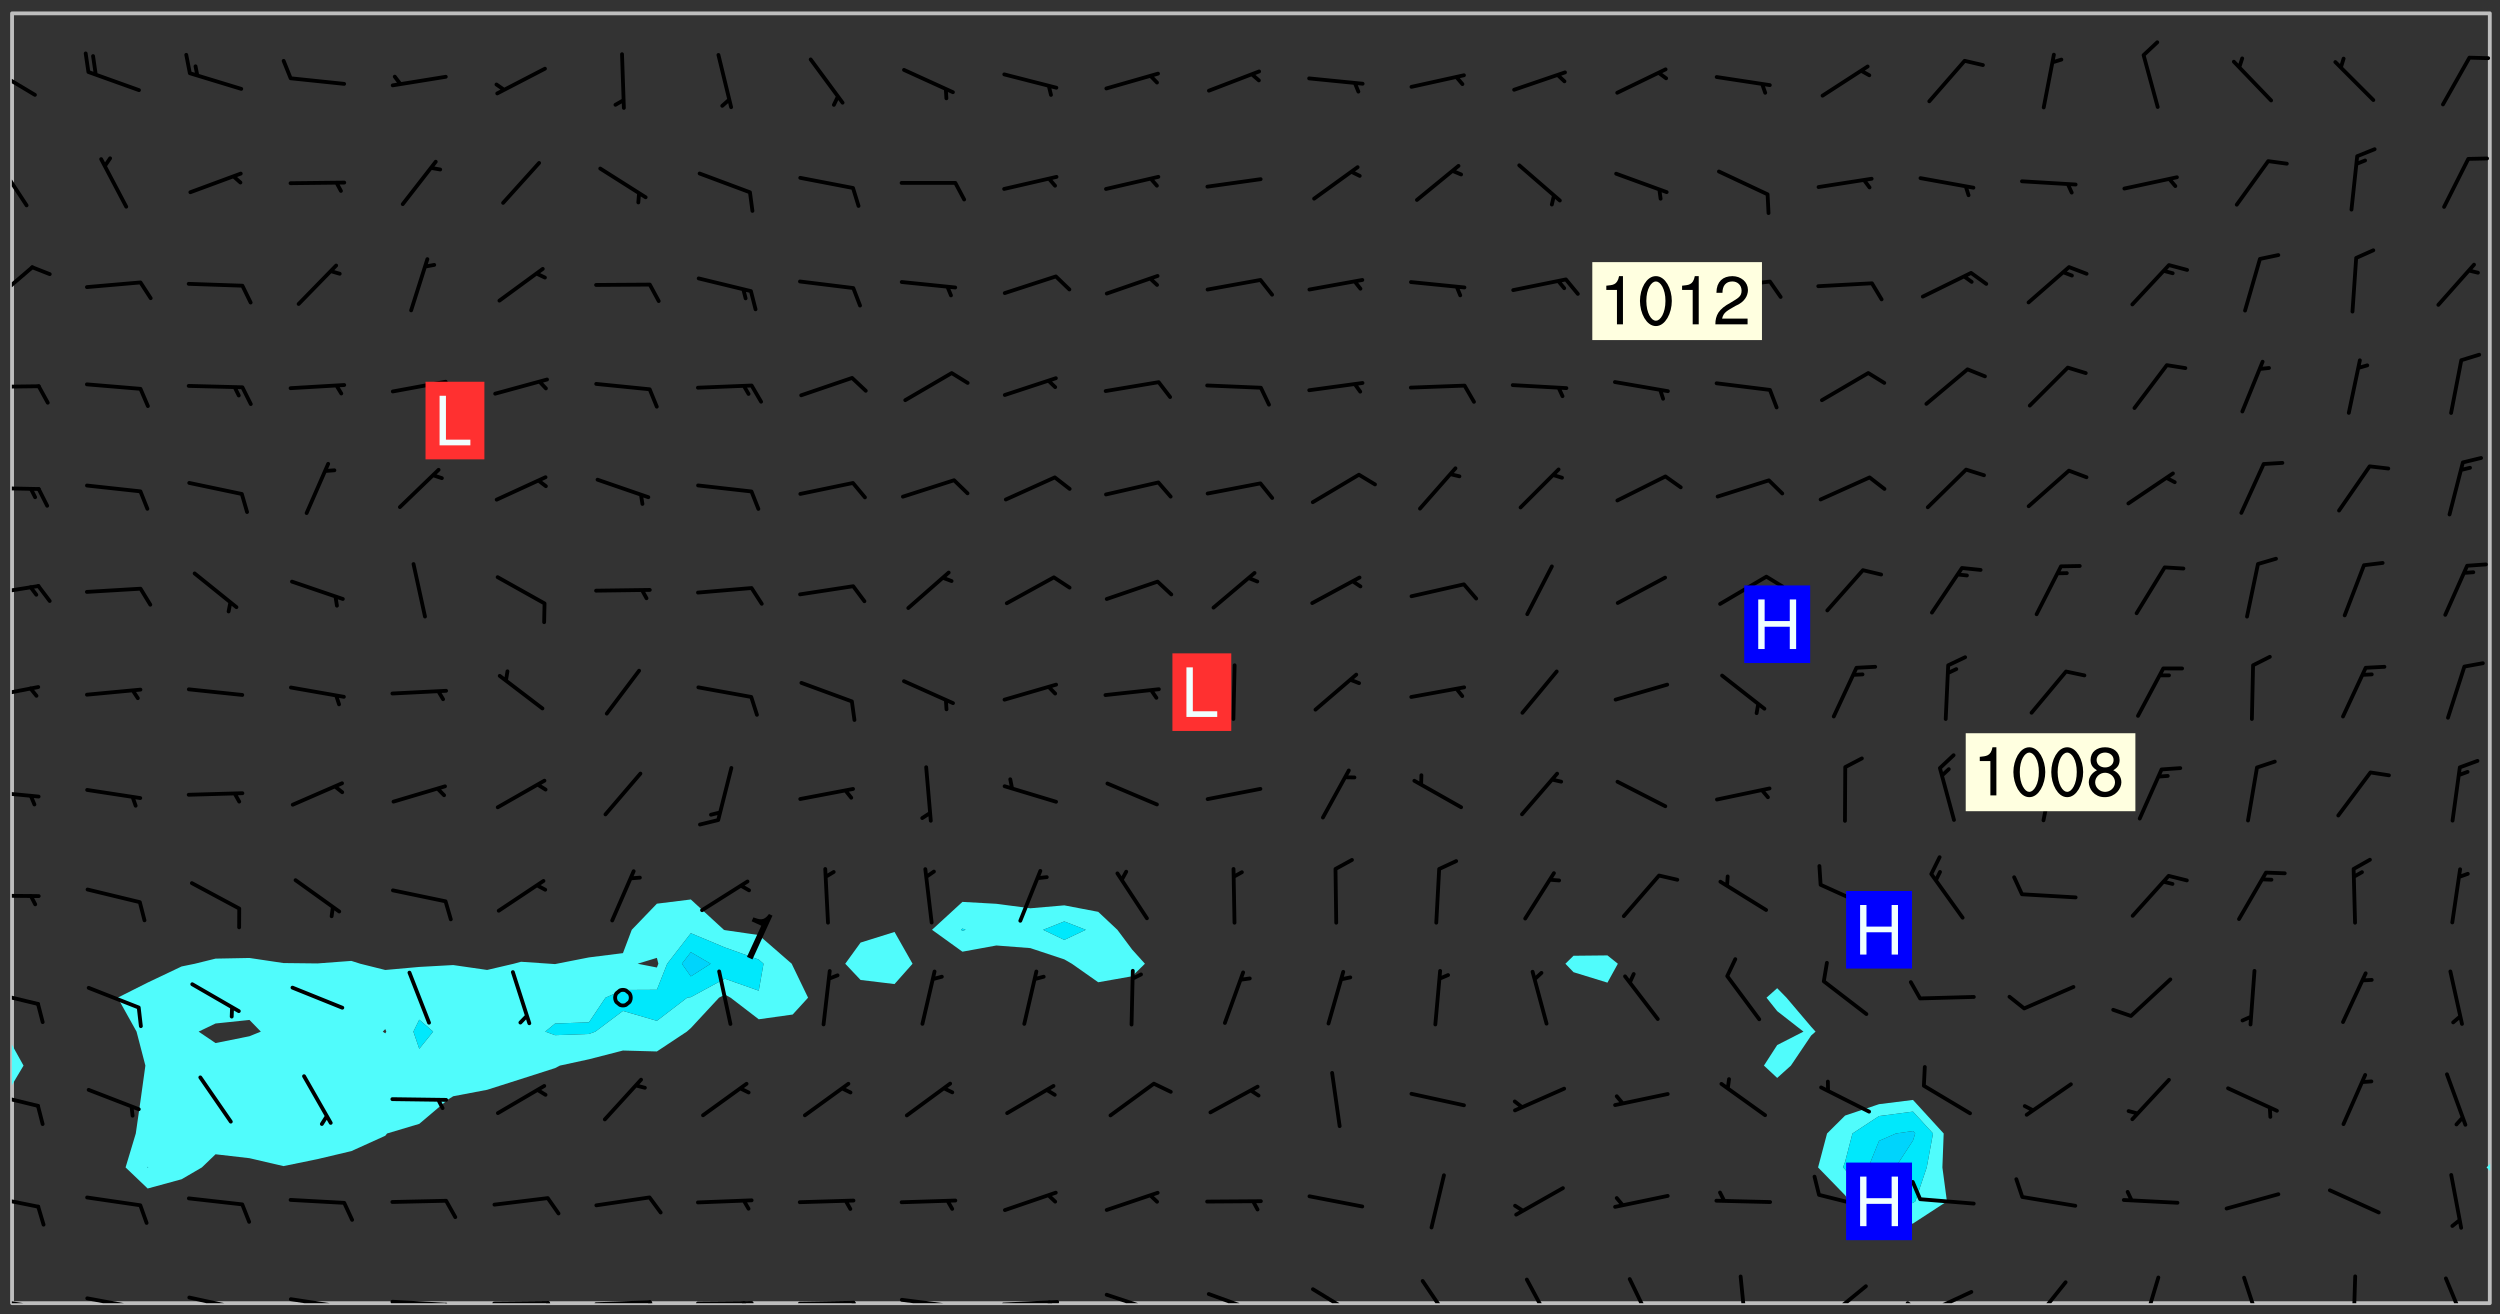 <svg xmlns="http://www.w3.org/2000/svg" role="img" xmlns:xlink="http://www.w3.org/1999/xlink" viewBox="142.45 309.95 326.84 171.84"><rect x="142.45" y="309.95" width="326.84" height="171.84" fill="#333333" stroke="none"/><defs><clipPath id="clip2"><path d="M 144 451 L 145 451 L 145 480.328 L 144 480.328 Z M 144 451"/></clipPath><clipPath id="clip3"><path d="M 144 311.672 L 145 311.672 L 145 447 L 144 447 Z M 144 311.672"/></clipPath><clipPath id="clip4"><path d="M 144 311.672 L 468 311.672 L 468 480.328 L 144 480.328 Z M 144 311.672"/></clipPath><clipPath id="clip5"><path d="M 467 463 L 468 463 L 468 480.328 L 467 480.328 Z M 467 463"/></clipPath><clipPath id="clip6"><path d="M 467 311.672 L 468 311.672 L 468 463 L 467 463 Z M 467 311.672"/></clipPath><clipPath id="clip7"><path d="M 144 479 L 148 479 L 148 480.328 L 144 480.328 Z M 144 479"/></clipPath><clipPath id="clip8"><path d="M 147 480 L 149 480 L 149 480.328 L 147 480.328 Z M 147 480"/></clipPath><clipPath id="clip9"><path d="M 153 479 L 162 479 L 162 480.328 L 153 480.328 Z M 153 479"/></clipPath><clipPath id="clip10"><path d="M 160 480 L 162 480 L 162 480.328 L 160 480.328 Z M 160 480"/></clipPath><clipPath id="clip11"><path d="M 166 479 L 175 479 L 175 480.328 L 166 480.328 Z M 166 479"/></clipPath><clipPath id="clip12"><path d="M 173 480 L 175 480 L 175 480.328 L 173 480.328 Z M 173 480"/></clipPath><clipPath id="clip13"><path d="M 180 479 L 188 479 L 188 480.328 L 180 480.328 Z M 180 479"/></clipPath><clipPath id="clip14"><path d="M 187 480 L 189 480 L 189 480.328 L 187 480.328 Z M 187 480"/></clipPath><clipPath id="clip15"><path d="M 193 479 L 202 479 L 202 480.328 L 193 480.328 Z M 193 479"/></clipPath><clipPath id="clip16"><path d="M 200 480 L 203 480 L 203 480.328 L 200 480.328 Z M 200 480"/></clipPath><clipPath id="clip17"><path d="M 206 480 L 215 480 L 215 480.328 L 206 480.328 Z M 206 480"/></clipPath><clipPath id="clip18"><path d="M 213 480 L 216 480 L 216 480.328 L 213 480.328 Z M 213 480"/></clipPath><clipPath id="clip19"><path d="M 220 479 L 228 479 L 228 480.328 L 220 480.328 Z M 220 479"/></clipPath><clipPath id="clip20"><path d="M 227 479 L 229 479 L 229 480.328 L 227 480.328 Z M 227 479"/></clipPath><clipPath id="clip21"><path d="M 233 480 L 241 480 L 241 480.328 L 233 480.328 Z M 233 480"/></clipPath><clipPath id="clip22"><path d="M 239 480 L 241 480 L 241 480.328 L 239 480.328 Z M 239 480"/></clipPath><clipPath id="clip23"><path d="M 246 480 L 255 480 L 255 480.328 L 246 480.328 Z M 246 480"/></clipPath><clipPath id="clip24"><path d="M 253 480 L 256 480 L 256 480.328 L 253 480.328 Z M 253 480"/></clipPath><clipPath id="clip25"><path d="M 260 479 L 268 479 L 268 480.328 L 260 480.328 Z M 260 479"/></clipPath><clipPath id="clip26"><path d="M 266 480 L 267 480 L 267 480.328 L 266 480.328 Z M 266 480"/></clipPath><clipPath id="clip27"><path d="M 273 479 L 281 479 L 281 480.328 L 273 480.328 Z M 273 479"/></clipPath><clipPath id="clip28"><path d="M 279 479 L 281 479 L 281 480.328 L 279 480.328 Z M 279 479"/></clipPath><clipPath id="clip29"><path d="M 286 478 L 295 478 L 295 480.328 L 286 480.328 Z M 286 478"/></clipPath><clipPath id="clip30"><path d="M 292 480 L 294 480 L 294 480.328 L 292 480.328 Z M 292 480"/></clipPath><clipPath id="clip31"><path d="M 300 478 L 308 478 L 308 480.328 L 300 480.328 Z M 300 478"/></clipPath><clipPath id="clip32"><path d="M 305 480 L 307 480 L 307 480.328 L 305 480.328 Z M 305 480"/></clipPath><clipPath id="clip33"><path d="M 313 478 L 321 478 L 321 480.328 L 313 480.328 Z M 313 478"/></clipPath><clipPath id="clip34"><path d="M 328 477 L 333 477 L 333 480.328 L 328 480.328 Z M 328 477"/></clipPath><clipPath id="clip35"><path d="M 341 476 L 346 476 L 346 480.328 L 341 480.328 Z M 341 476"/></clipPath><clipPath id="clip36"><path d="M 355 476 L 359 476 L 359 480.328 L 355 480.328 Z M 355 476"/></clipPath><clipPath id="clip37"><path d="M 369 476 L 371 476 L 371 480.328 L 369 480.328 Z M 369 476"/></clipPath><clipPath id="clip38"><path d="M 380 477 L 387 477 L 387 480.328 L 380 480.328 Z M 380 477"/></clipPath><clipPath id="clip39"><path d="M 393 478 L 401 478 L 401 480.328 L 393 480.328 Z M 393 478"/></clipPath><clipPath id="clip40"><path d="M 391 480 L 395 480 L 395 480.328 L 391 480.328 Z M 391 480"/></clipPath><clipPath id="clip41"><path d="M 407 477 L 413 477 L 413 480.328 L 407 480.328 Z M 407 477"/></clipPath><clipPath id="clip42"><path d="M 422 476 L 425 476 L 425 480.328 L 422 480.328 Z M 422 476"/></clipPath><clipPath id="clip43"><path d="M 435 476 L 439 476 L 439 480.328 L 435 480.328 Z M 435 476"/></clipPath><clipPath id="clip44"><path d="M 449 476 L 451 476 L 451 480.328 L 449 480.328 Z M 449 476"/></clipPath><clipPath id="clip45"><path d="M 461 476 L 466 476 L 466 480.328 L 461 480.328 Z M 461 476"/></clipPath><clipPath id="clip46"><path d="M 144 466 L 148 466 L 148 468 L 144 468 Z M 144 466"/></clipPath><clipPath id="clip47"><path d="M 144 452 L 148 452 L 148 455 L 144 455 Z M 144 452"/></clipPath><clipPath id="clip48"><path d="M 144 439 L 148 439 L 148 442 L 144 442 Z M 144 439"/></clipPath><clipPath id="clip49"><path d="M 144 426 L 148 426 L 148 428 L 144 428 Z M 144 426"/></clipPath><clipPath id="clip50"><path d="M 144 413 L 148 413 L 148 415 L 144 415 Z M 144 413"/></clipPath><clipPath id="clip51"><path d="M 144 399 L 148 399 L 148 402 L 144 402 Z M 144 399"/></clipPath><clipPath id="clip52"><path d="M 144 386 L 148 386 L 148 388 L 144 388 Z M 144 386"/></clipPath><clipPath id="clip53"><path d="M 144 373 L 148 373 L 148 375 L 144 375 Z M 144 373"/></clipPath><clipPath id="clip54"><path d="M 144 360 L 148 360 L 148 361 L 144 361 Z M 144 360"/></clipPath><clipPath id="clip55"><path d="M 144 344 L 147 344 L 147 350 L 144 350 Z M 144 344"/></clipPath><clipPath id="clip56"><path d="M 144 330 L 147 330 L 147 338 L 144 338 Z M 144 330"/></clipPath><clipPath id="clip57"><path d="M 144 318 L 148 318 L 148 323 L 144 323 Z M 144 318"/></clipPath><g id="surface1150" clip-path="url(#clip1)"><path fill="#fff" fill-opacity="0" fill-rule="evenodd" d="M 0 0 L 1000 0 L 1000 1000 L 0 1000 Z M 0 0"/><path fill="#d3d3d3" fill-opacity="0" fill-rule="evenodd" d="M162.152 355.867L161.918 356.16 161.977 356.395 162.094 356.566 162.27 356.801 162.562 357.148 162.676 357.207 162.793 357.035 162.852 356.801 163.027 356.625 163.492 356.449 164.191 356.449 164.426 356.742 164.715 357.559 164.773 357.734 164.949 357.965 165.301 358.199 166 358.898 166.172 359.074 166.406 359.422 166.641 359.832 166.93 360.414 167.34 360.879 167.57 361.113 167.805 361.289 167.922 361.52 168.098 361.812 168.27 362.977 168.27 363.211 168.328 363.5 168.387 363.617 168.504 363.734 168.852 364.145 168.969 364.316 169.145 364.492 169.32 364.727 169.438 364.898 169.609 365.25 169.668 365.484 169.902 365.891 170.137 365.832 169.961 366.008 169.902 366.938 169.32 366.938 169.086 366.824 168.738 366.938 168.621 367.055 168.562 367.348 168.504 367.523 168.387 367.695 167.922 367.988 167.863 368.223 167.805 368.336 167.805 368.98 167.863 369.152 167.863 369.562 167.922 369.621 167.922 370.027 167.98 370.434 168.098 370.609 168.156 370.668 168.387 371.309 168.328 371.602 168.328 372.301 168.27 372.883 168.27 373.117 168.211 373.348 168.156 373.699 168.156 375.621 168.211 375.738 168.637 375.738 168.27 375.855 168.246 376.207 169.137 377.375 170.879 377.914 172.219 378.273 172.219 378.812 172.309 379.621 172.844 380.336 174.363 380.605 175.254 380.52 175.344 381.684 175.879 381.863 177.039 381.684 179.094 380.699 180.254 380.336 182.133 380.16 183.828 379.98 183.648 380.699 182.133 380.785 180.883 380.875 180.078 381.145 179.004 381.953 179.273 382.672 179.809 383.57 179.629 384.195 179.363 385.004 179.629 386.082 180.254 386.98 181.059 387.16 182.309 386.98 182.043 387.703 182.141 388.207 182.195 388.5 182.195 388.672 182.254 388.965 182.254 389.371 182.43 389.488 182.781 389.605 183.188 389.605 183.48 389.43 183.594 389.312 183.652 389.195 183.77 388.965 183.828 388.789 184.18 388.324 184.41 388.148 184.586 388.09 184.762 388.148 184.82 388.324 184.938 389.312 184.992 389.781 185.051 389.953 185.168 390.188 185.344 390.246 186.16 390.305 186.449 390.305 186.566 390.539 186.625 390.945 186.684 391.297 186.684 392.402 186.801 392.695 186.918 393.043 187.207 393.742 187.383 394.094 187.965 394.848 188.316 395.023 188.488 395.082 188.957 395.316 189.598 395.781 189.945 396.016 190.238 396.191 190.531 396.246 190.762 396.309 191.578 396.656 191.871 396.832 191.984 397.004 192.336 397.355 192.453 397.531 192.977 398.172 192.977 398.461 193.035 398.812 193.035 399.16 193.094 399.512 193.152 399.801 193.27 399.859 193.441 399.918 193.617 399.918 194.199 400.152 194.375 400.27 194.551 400.559 194.727 400.793 194.84 401.027 195.133 401.258 195.25 401.375 195.25 401.785 195.309 401.84 195.598 402.074 195.832 402.191 195.891 402.309 196.008 402.48 196.066 402.598 196.297 402.832 196.355 403.008 196.59 403.066 196.707 403.125 196.59 403.238 196.531 403.355 196.531 403.473 196.414 403.766 196.297 404.055 196.297 404.637 196.473 404.754 196.59 404.812 196.648 404.93 196.766 405.047 196.879 405.105 197.055 405.453 197.113 405.805 197.172 406.211 197.172 406.387 197.113 406.562 196.996 407.262 196.996 407.434 197.113 407.609 197.406 407.902 197.812 407.902 197.988 408.02 198.105 408.191 198.223 408.484 198.223 408.719 197.695 408.719 197.465 408.484 197.23 408.484 197.055 408.543 196.996 409.242 197.055 409.59 197.172 409.766 197.348 410.176 197.465 410.406 197.754 410.875 197.93 410.93 198.453 410.93 198.688 410.988 199.445 411.629 199.504 411.922 199.504 412.156 199.562 412.215 199.793 412.562 199.793 412.914 199.676 413.086 199.676 413.379 199.969 413.668 200.262 413.844 200.434 413.902 200.727 414.078 201.02 414.195 201.602 414.602 201.891 414.836 202.184 415.012 202.402 415.172 202.418 415.184 202.648 415.359 203.289 415.883 203.465 416.117 203.582 416.293 203.758 416.469 203.871 416.641 203.871 417.281 203.988 417.457 204.457 417.574 205.039 417.691 205.273 417.75 205.504 417.863 205.797 417.98 205.91 418.039 206.496 418.391 206.785 418.562 206.961 418.625 207.137 418.68 207.312 418.738 208.012 419.09 208.301 419.266 208.535 419.32 208.824 419.496 209.059 419.613 209.699 420.02 209.992 420.137 210.164 420.195 210.398 420.254 210.809 420.312 211.039 420.371 211.273 420.488 211.332 420.66 210.922 420.836 211.391 420.895 211.449 421.188 211.562 421.422 211.738 421.477 211.973 421.535 212.148 421.594 212.555 421.711 213.195 421.945 213.312 422.117 213.371 422.352 213.371 422.527 213.312 422.645 213.254 423.051 213.488 423.285 213.605 423.344 213.953 423.461 214.594 423.691 214.77 423.809 215.059 423.926 215.234 424.102 215.469 424.566 216.051 425.672 216.227 425.848 216.574 426.023 216.75 426.141 217.102 426.258 218.148 426.781 218.383 426.84 218.848 426.953 219.141 427.012 219.605 427.188 220.363 427.77 220.598 428.004 220.945 428.469 221.121 428.645 221.41 428.879 222.227 429.578 222.52 429.754 222.809 430.043 223.102 430.219 223.395 430.508 224.09 431.148 224.266 431.324 224.559 431.559 224.848 431.793 225.316 432.082 225.957 432.664 226.305 432.898 226.539 433.191 226.887 433.539 227.238 434.004 228.172 434.996 228.52 435.402 228.637 435.578 228.871 435.637 228.984 435.754 229.629 435.93 229.859 436.043 230.094 436.102 230.387 436.277 230.617 436.395 231.551 437.094 231.957 437.5 232.191 437.676 232.598 437.852 232.832 437.969 233.648 438.316 233.996 438.551 234.23 438.668 234.523 438.957 234.754 439.074 235.512 439.426 235.863 439.598 236.094 439.656 236.387 439.773 236.621 439.832 237.492 440.008 238.309 440.008 238.777 440.238 238.949 440.297 239.824 440.996 240.289 441.113 240.582 441.172 240.758 441.23 240.988 441.289 241.457 441.348 241.805 441.406 242.156 441.465 242.562 441.523 242.855 441.523 243.027 441.582 243.027 441.812 243.203 441.988 243.496 441.988 243.844 442.047 244.195 442.105 244.895 442.223 245.535 442.223 246 441.988 246.293 441.812 246.465 441.695 246.875 441.523 247.164 441.348 248.098 440.883 248.566 440.59 249.09 440.297 249.555 440.125 250.02 439.949 251.07 439.484 251.359 439.367 251.77 439.25 252.059 439.133 252.586 438.957 254.102 438.258 254.684 437.91 254.973 437.852 255.266 437.793 255.613 437.676 256.488 437.445 256.84 437.328 256.953 437.328 257.188 437.27 258.062 437.035 258.297 436.977 259.109 436.977 259.461 436.918 260.277 436.801 260.449 436.742 260.801 436.688 261.094 436.629 261.324 436.57 262.141 436.395 262.316 436.336 262.664 436.336 262.898 436.277 263.363 436.16 264.121 435.988 264.355 435.93 264.703 435.93 265.113 435.812 265.402 435.754 266.688 435.695 266.977 435.695 267.387 435.637 267.617 435.578 267.793 435.578 268.668 435.461 269.074 435.461 269.484 435.344 269.832 435.344 270.184 435.23 271.055 435.172 272.805 435.172 273.852 435.461 274.262 435.578 274.551 435.695 274.902 435.812 275.191 435.93 276.242 436.102 276.531 436.16 276.824 436.16 277.117 436.219 277.289 436.277 277.699 436.336 277.871 436.395 277.988 436.453 278.105 436.453 278.223 436.512 278.574 436.57 278.688 436.57 279.098 436.637 281.02 437.031 282.945 437.426 284.465 437.875 286.16 438.594 288.305 439.398 289.91 438.68 291.34 437.875 292.5 436.797 293.75 436.348 296.785 435.629 298.66 435.27 300.805 433.922 303.039 432.668 305.539 431.41 307.234 430.961 309.02 430.781 310.18 430.512 310.805 431.051 312.145 430.781 312.859 429.793 313.844 428.449 314.289 428.27 315.094 427.91 316.969 427.371 318.754 426.922 320.004 426.652 321.164 426.562 322.863 426.473 324.824 426.203 326.074 426.113 326.613 426.113 327.238 426.023 328.129 426.023 330.273 425.844 332.684 425.664 335.273 425.574 336.969 425.754 338.578 425.844 340.008 426.203 341.168 426.922 343.043 427.91 344.203 429.438 344.469 430.152 345.098 430.242 345.453 431.141 345.988 431.68 346.523 433.207 347.598 433.566 348.133 433.566 347.328 434.102 347.418 435.809 348.133 438.504 349.023 439.309 349.918 440.297 350.633 441.555 352.418 442.094 353.938 441.914 354.293 443.258 355.902 442.453 356.883 441.914 357.152 442.184 357.469 441.969 357.688 441.824 358.488 442.273 358.938 441.914 359.293 441.914 359.828 441.645 360.367 440.926 360.902 440.656 361.527 439.668 362.688 440.117 363.527 440.488 364.922 441.105 366.617 440.926 368.223 440.926 370.008 441.016 370.188 439.309 370.723 437.965 371.527 438.234 372.02 439.082 372.422 439.488 372.332 440.027 372.332 440.387 373.047 440.836 373.758 440.566 375.188 440.566 375.547 441.555 375.992 442.812 376.707 444.156 377.957 444.785 379.652 445.414 380.367 445.234 380.547 444.695 381.527 444.605 381.977 444.965 382.062 446.223 381.797 446.852 381.262 447.031 381.262 447.57 381.977 448.555 382.242 449.094 383.227 450.082 384.027 451.16 383.762 451.52 383.672 452.418 383.047 454.75 382.691 456.816 382.602 458.609 382.422 459.328 382.332 459.867 382.332 461.305 381.352 463.188 380.992 464.895 380.457 465.793 379.652 466.961 379.387 467.5 381.441 468.754 381.527 469.113 381.172 469.652 381.082 469.473 381.082 470.281 381.172 471.719 380.727 472.434 379.652 472.527 379.387 473.242 379.922 474.141 380.727 474.859 381.887 475.668 383.227 475.938 383.672 476.297 383.316 476.746 381.527 476.656 380.277 476.207 379.562 475.488 378.938 475.398 378.762 478.988 378.574 480.297 467.934 480.297 467.934 311.703 412.664 311.703 412.664 360.785 413.426 360.91 416.715 361.453 418.738 364.289 418.738 367.043 421.09 367.375 423.438 367.707 427.488 367.707 426.109 371.867 424.086 372.574 422.062 373.277 421.52 373.621 418.926 375.238 418.738 375.355 416.715 373.277 415.984 370.535 413.312 368.457 411.938 364.957 411.871 364.875 409.914 362.203 412.664 360.785 412.664 311.703 294.422 311.703 294.422 403.117 294.539 403.148 294.672 403.16 294.746 403.234 294.852 403.281 294.941 403.34 295.027 403.398 295.117 403.457 295.414 403.754 295.473 403.844 295.504 403.961 295.531 404.078 295.547 404.215 295.516 404.332 295.457 404.422 295.398 404.508 295.355 404.613 295.309 404.715 295.281 404.836 295.281 404.98 295.457 405.25 295.605 405.398 295.68 405.484 295.754 405.559 295.797 405.664 295.859 405.754 295.918 405.84 295.961 405.945 296.02 406.035 296.066 406.137 296.109 406.242 296.168 406.328 296.285 406.508 296.359 406.582 296.422 406.668 296.48 406.758 296.523 406.863 296.582 406.953 296.641 407.039 296.703 407.129 296.762 407.219 296.805 407.32 296.922 407.5 296.996 407.574 297.055 407.66 297.129 407.734 297.219 407.793 297.324 407.84 297.473 407.84 297.605 407.824 297.738 407.84 297.84 407.793 297.914 407.719 297.961 407.617 297.945 407.484 297.945 407.336 297.898 407.23 297.871 407.113 297.824 407.012 297.797 406.891 297.754 406.789 297.691 406.699 297.648 406.598 297.605 406.492 297.574 406.375 297.559 406.242 297.547 406.105 297.633 406.047 297.691 405.961 297.812 405.93 297.855 406.035 297.871 406.168 297.871 406.285 297.93 406.387 297.988 406.477 298.078 406.535 298.227 406.684 298.285 406.773 298.328 406.879 298.316 406.98 298.402 407.039 298.508 407.086 298.594 407.145 298.684 407.203 298.758 407.277 298.641 407.305 298.535 407.352 298.449 407.41 298.375 407.484 298.316 407.574 298.254 407.66 298.227 407.781 298.18 407.883 298.137 407.988 298.105 408.105 298.094 408.238 298.078 408.371 298.078 408.52 298.105 408.637 298.152 408.742 298.195 408.844 298.254 408.934 298.328 409.008 298.418 409.066 298.492 409.141 298.582 409.199 298.641 409.289 298.684 409.395 298.73 409.496 298.848 409.527 298.98 409.543 299.129 409.543 299.246 409.512 299.352 409.555 299.395 409.66 299.441 409.762 299.469 409.883 299.5 410 299.527 410.117 299.559 410.238 299.586 410.355 299.691 410.398 299.793 410.445 299.926 410.43 300.074 410.578 300.137 410.664 300.211 410.738 300.281 410.812 300.371 410.875 300.477 410.918 300.578 410.961 300.695 410.992 300.832 411.008 300.949 410.977 301.023 410.902 301.051 410.785 301.039 410.652 301.008 410.531 300.98 410.414 301.023 410.309 301.141 410.309 301.23 410.371 301.348 410.398 301.496 410.398 301.629 410.414 301.777 410.414 301.91 410.43 302.043 410.414 302.191 410.414 302.324 410.398 302.457 410.387 302.594 410.398 302.711 410.371 302.844 410.355 303.035 410.297 302.977 410.473 302.961 410.605 302.934 410.727 302.918 410.859 302.859 410.945 302.727 410.961 302.621 411.008 302.516 411.051 302.398 411.082 302.281 411.109 302.016 411.141 301.867 411.141 301.734 411.156 301.66 411.23 301.719 411.316 301.867 411.465 301.984 411.645 302.059 411.715 302.148 411.777 302.238 411.836 302.324 411.895 302.414 411.953 302.516 411.996 302.621 412.059 302.727 412.102 302.812 412.16 302.918 412.207 303.02 412.25 303.199 412.367 303.258 412.457 303.215 412.559 303.168 412.664 303.184 412.797 303.406 413.02 303.465 413.109 303.508 413.211 303.539 413.332 303.582 413.434 303.598 413.566 303.629 413.684 303.641 413.82 303.672 413.938 303.82 414.086 303.922 414.129 304.027 414.172 304.145 414.203 304.277 414.219 304.414 414.234 304.531 414.234 304.648 414.203 304.738 414.145 304.781 414.039 304.828 413.938 304.871 413.832 304.902 413.715 304.914 413.582 304.914 413.434 304.902 413.301 304.887 413.168 304.855 413.051 304.812 412.945 304.766 412.84 304.723 412.738 304.68 412.633 304.664 412.5 304.68 412.367 304.707 412.25 304.738 412.133 304.766 412.012 304.812 411.91 304.902 411.852 304.988 411.789 305.062 411.715 305.152 411.656 305.375 411.434 305.434 411.348 305.508 411.273 305.625 411.094 305.684 411.008 305.684 410.859 305.609 410.785 305.508 410.738 305.402 410.695 305.301 410.652 305.242 410.562 305.195 410.457 305.168 410.34 305.258 410.281 305.375 410.25 305.477 410.207 305.656 410.09 305.805 409.941 305.816 409.809 305.805 409.703 305.715 409.645 305.582 409.66 305.434 409.66 305.301 409.676 305.168 409.66 305.047 409.629 304.961 409.57 304.887 409.496 304.828 409.406 304.766 409.32 304.648 409.141 304.59 409.055 304.621 408.934 304.707 408.875 304.828 408.844 304.887 408.758 304.887 408.637 304.855 408.52 304.797 408.43 304.738 408.344 304.691 408.238 304.664 408.121 304.648 407.988 304.707 407.898 304.781 407.824 304.871 407.766 304.988 407.586 305.062 407.512 305.121 407.426 305.27 407.277 305.391 407.246 305.523 407.23 305.656 407.246 305.73 407.32 305.773 407.426 305.789 407.559 305.758 407.676 305.641 407.707 305.508 407.719 305.359 407.867 305.316 407.973 305.27 408.074 305.242 408.195 305.211 408.312 305.211 408.461 305.242 408.578 305.285 408.684 305.344 408.773 305.418 408.844 305.492 408.918 305.609 408.949 305.73 408.977 305.848 408.949 305.98 408.934 306.098 408.934 306.188 408.992 306.262 409.066 306.309 409.172 306.367 409.258 306.469 409.305 306.602 409.32 306.707 409.363 306.793 409.422 306.781 409.527 306.707 409.602 306.527 409.719 306.469 409.809 306.379 409.867 306.309 409.941 306.234 410.016 306.172 410.105 306.145 410.223 306.129 410.355 306.145 410.488 306.129 410.621 306.129 410.77 306.145 410.902 306.172 411.02 306.203 411.141 306.277 411.215 306.367 411.273 306.453 411.332 306.543 411.391 306.66 411.422 306.66 411.508 306.559 411.555 306.469 411.613 306.203 411.645 306.086 411.672 305.938 411.672 305.832 411.715 305.73 411.762 305.672 411.852 305.609 412.086 305.598 412.219 305.566 412.34 305.551 412.473 305.551 412.766 305.539 412.898 305.551 413.035 305.566 413.168 305.699 413.184 305.832 413.195 305.953 413.227 306.039 413.285 306.113 413.359 306.16 413.465 306.203 413.566 306.219 413.699 306.219 414.145 306.203 414.277 306.203 414.723 306.234 414.988 306.262 415.105 306.277 415.238 306.309 415.355 306.395 415.566 306.426 415.832 306.426 415.98 306.395 416.098 306.367 416.215 306.336 416.336 306.309 416.453 306.277 416.57 306.246 416.691 306.234 416.824 306.219 416.957 306.309 417.016 306.426 416.984 306.527 417 306.574 417.105 306.543 417.371 306.543 417.812 306.5 417.918 306.453 418.023 306.41 418.125 306.367 418.23 306.309 418.316 306.277 418.438 306.234 418.555 306.203 418.672 306.188 418.805 306.203 418.938 306.262 419.027 306.367 419.074 306.453 419.133 306.512 419.219 306.5 419.355 306.469 419.473 306.426 419.574 306.426 420.02 306.41 420.152 306.41 420.301 306.379 420.418 306.336 420.523 306.309 420.641 306.262 420.746 306.219 420.848 306.188 420.969 306.16 421.086 306.129 421.219 306.098 421.336 306.07 421.453 306.027 421.559 305.996 421.676 305.965 421.797 305.953 421.93 305.938 422.062 305.938 422.359 305.965 422.477 305.965 422.625 306.012 423.023 306.039 423.141 306.098 423.23 306.219 423.262 306.367 423.262 306.5 423.246 306.559 423.336 306.559 423.453 306.5 423.543 306.41 423.602 306.309 423.645 306.203 423.691 306.113 423.75 306.027 423.809 305.891 423.824 305.773 423.793 305.641 423.777 305.539 423.824 305.477 423.91 305.465 424.047 305.449 424.18 305.418 424.297 305.391 424.414 305.375 424.547 305.344 424.668 305.344 424.965 305.359 425.098 305.391 425.215 305.391 425.363 305.402 425.496 305.402 425.645 305.375 425.762 305.328 425.863 305.301 425.984 305.27 426.102 305.211 426.191 305.137 426.266 305.035 426.309 304.93 426.355 304.812 426.383 304.691 426.414 304.59 426.367 304.648 426.281 304.754 426.234 304.781 426.117 304.812 426 304.84 425.879 304.871 425.762 304.871 425.613 304.887 425.48 304.855 425.363 304.812 425.258 304.707 425.273 304.633 425.348 304.531 425.391 304.441 425.453 304.367 425.527 304.324 425.629 304.309 425.762 304.277 425.879 304.25 426 304.219 426.117 304.191 426.234 304.16 426.355 304.133 426.473 304.102 426.59 304.059 426.695 303.969 426.754 303.879 426.754 303.762 426.723 303.73 426.637 303.746 426.5 303.715 426.383 303.715 426.234 303.703 426.102 303.703 425.953 303.641 425.719 303.613 425.598 303.57 425.496 303.523 425.391 303.465 425.305 303.406 425.215 303.363 425.109 303.301 425.023 303.152 424.875 303.082 424.801 302.977 424.754 302.871 424.711 302.77 424.668 302.473 424.371 302.383 424.297 302.297 424.238 302.191 424.195 302.102 424.133 302.016 424.074 301.91 424.031 301.82 423.973 301.734 423.91 301.66 423.84 301.555 423.793 301.469 423.734 301.363 423.691 301.273 423.629 301.172 423.586 301.066 423.543 300.98 423.484 300.875 423.438 300.77 423.395 300.668 423.348 300.578 423.289 300.477 423.246 300.371 423.203 300.281 423.141 300.164 423.113 300.031 423.098 299.898 423.113 299.75 423.113 299.617 423.129 299.5 423.098 299.41 423.039 299.336 422.965 299.246 422.906 299.145 422.859 298.996 422.859 298.875 422.832 298.773 422.789 298.699 422.715 298.582 422.535 298.492 422.477 298.391 422.434 298.301 422.371 298.195 422.328 298.105 422.27 298.02 422.211 297.914 422.164 297.855 422.078 297.797 421.988 297.754 421.883 297.707 421.781 297.633 421.707 297.547 421.648 297.473 421.574 297.383 421.516 297.16 421.293 297.117 421.188 297.086 420.922 297.191 420.879 297.336 420.879 297.441 420.922 297.516 420.996 297.605 421.055 297.691 421.113 297.797 421.16 297.887 421.219 298.035 421.367 298.105 421.441 298.254 421.59 298.316 421.676 298.391 421.75 298.477 421.809 298.551 421.883 298.641 421.945 298.73 422.004 298.816 422.062 299.086 422.238 299.188 422.285 299.293 422.328 299.395 422.371 299.441 422.297 299.5 422.211 299.574 422.137 299.645 422.062 299.75 422.105 299.824 422.18 299.883 422.27 299.926 422.371 299.973 422.477 300.016 422.582 300.137 422.609 300.254 422.582 300.328 422.492 300.371 422.387 300.43 422.297 300.504 422.223 300.609 422.18 300.727 422.152 300.859 422.164 300.949 422.223 301.098 422.371 301.156 422.461 301.199 422.566 301.246 422.668 301.289 422.773 301.332 422.875 301.438 422.922 301.543 422.965 301.676 422.98 301.762 422.922 301.82 422.832 301.895 422.758 302 422.715 302.117 422.742 302.223 422.789 302.324 422.832 302.43 422.875 302.531 422.922 302.711 423.039 302.711 423.156 302.695 423.289 302.711 423.422 302.727 423.559 302.785 423.645 302.887 423.691 303.008 423.719 303.125 423.75 303.273 423.75 303.391 423.719 303.449 423.629 303.629 423.512 303.688 423.422 303.762 423.348 303.82 423.262 303.938 423.082 304.117 422.965 304.234 422.996 304.324 423.055 304.367 423.129 304.352 423.262 304.352 423.379 304.441 423.438 304.59 423.438 304.723 423.422 304.855 423.41 305.121 423.379 305.227 423.336 305.344 423.305 305.465 423.277 305.539 423.203 305.609 423.129 305.672 423.039 305.656 422.934 305.609 422.832 305.508 422.789 305.402 422.773 305.285 422.801 305.02 422.832 304.871 422.832 304.797 422.758 304.707 422.699 304.59 422.668 304.473 422.641 304.34 422.625 304.191 422.625 304.059 422.641 303.762 422.641 303.656 422.594 303.508 422.445 303.465 422.344 303.406 422.254 303.629 422.031 303.715 421.973 303.82 421.93 303.938 421.898 304.07 421.883 304.203 421.898 304.34 421.914 304.441 421.957 304.574 421.945 304.664 421.883 304.766 421.84 304.828 421.75 304.781 421.648 304.691 421.59 304.574 421.559 304.473 421.516 304.414 421.426 304.352 421.336 304.352 421.219 304.367 421.086 304.473 421.039 304.547 420.969 304.547 420.848 304.457 420.789 304.426 420.672 304.516 420.613 304.59 420.539 304.633 420.434 304.691 420.344 304.738 420.242 304.754 420.109 304.754 419.961 304.707 419.855 304.664 419.754 304.574 419.695 304.441 419.68 304.34 419.637 304.203 419.621 304.086 419.59 303.641 419.59 303.508 419.574 303.375 419.562 303.242 419.547 303.125 419.516 302.977 419.516 302.844 419.5 302.711 419.488 302.445 419.457 302.324 419.414 302.238 419.355 302.164 419.281 302.164 419.133 302.176 419 302.281 418.953 302.383 418.91 302.516 418.895 302.668 418.895 302.801 418.879 303.094 418.879 303.215 418.91 303.316 418.953 303.406 419.012 303.641 419.074 303.762 419.027 303.852 418.969 303.953 418.926 304.086 418.91 304.191 418.953 304.293 419 304.426 419.012 304.547 418.984 304.691 418.984 304.812 418.953 304.93 418.926 305.035 418.879 305.109 418.805 305.195 418.746 305.344 418.598 305.402 418.512 305.449 418.406 305.477 418.289 305.492 418.184 305.391 418.141 305.301 418.082 305.184 418.051 305.078 418.008 304.988 417.945 304.914 417.859 304.84 417.785 304.738 417.742 304.633 417.695 304.531 417.652 304.473 417.562 304.426 417.461 304.34 417.25 304.277 417.164 304.219 417.074 304.145 417 304.059 416.941 303.789 416.941 303.672 416.973 303.582 417.031 303.48 417.074 303.348 417.09 303.242 417.074 303.215 416.957 303.152 416.867 303.035 416.836 302.934 416.793 302.785 416.645 302.754 416.527 302.738 416.422 302.812 416.348 302.992 416.23 303.109 416.203 303.227 416.172 303.363 416.188 303.465 416.23 303.57 416.273 303.672 416.32 303.777 416.363 303.895 416.395 304.027 416.41 304.145 416.438 304.277 416.453 304.383 416.438 304.473 416.379 304.398 416.305 304.293 416.262 304.219 416.188 304.145 416.098 303.996 415.949 303.91 415.891 303.82 415.832 303.746 415.758 303.656 415.699 303.555 415.652 303.434 415.625 303.332 415.578 303.227 415.535 303.109 415.504 303.008 415.461 302.887 415.43 302.738 415.43 302.621 415.461 302.516 415.504 302.43 415.566 302.25 415.684 302.164 415.742 302.074 415.801 301.969 415.848 301.883 415.906 301.777 415.949 301.676 415.992 301.57 416.039 301.496 416.113 301.438 416.203 301.379 416.289 301.332 416.395 301.273 416.48 301.199 416.555 301.066 416.543 300.949 416.512 300.832 416.512 300.758 416.586 300.668 416.645 300.594 416.719 300.504 416.777 300.418 416.836 300.312 416.883 300.211 416.926 300.074 416.941 299.973 416.898 299.824 416.75 299.719 416.703 299.633 416.703 299.527 416.75 299.426 416.793 299.305 416.824 299.188 416.793 299.113 416.719 299.113 416.602 299.145 416.48 299.219 416.41 299.277 416.32 299.352 416.246 299.469 416.215 299.574 416.172 299.867 416.172 300 416.156 300.137 416.141 300.238 416.098 300.328 416.039 300.43 415.992 300.52 415.934 300.652 415.922 300.742 415.98 300.875 415.992 300.965 415.934 301.051 415.875 301.156 415.832 301.246 415.773 301.332 415.711 301.422 415.652 301.57 415.504 301.629 415.418 301.688 415.328 301.793 415.285 301.926 415.27 302.043 415.297 302.164 415.328 302.223 415.27 302.281 415.18 302.312 414.914 302.34 414.797 302.445 414.809 302.578 414.824 302.68 414.781 302.77 414.723 302.828 414.633 302.902 414.559 302.961 414.469 303.008 414.367 303.02 414.234 303.008 414.102 302.961 413.996 302.812 413.848 302.754 413.758 302.695 413.672 302.652 413.566 302.652 413.121 302.668 412.988 302.668 412.84 302.68 412.707 302.621 412.648 302.531 412.707 302.43 412.664 302.25 412.547 302.164 412.488 302.102 412.398 302.043 412.309 301.969 412.234 301.883 412.176 301.762 412.207 301.66 412.219 301.555 412.266 301.469 412.324 301.363 412.367 301.215 412.516 301.125 412.574 301.039 412.633 300.949 412.695 300.844 412.738 300.711 412.754 300.711 412.633 300.816 412.59 300.934 412.559 301.008 412.488 301.051 412.383 301.051 412.234 301.023 412.117 300.875 411.969 300.742 411.953 300.594 411.953 300.477 411.984 300.371 412.027 300.27 412.07 300.18 412.133 300.062 412.16 299.988 412.086 300 411.953 299.957 411.852 299.914 411.746 299.824 411.688 299.707 411.715 299.586 411.746 299.469 411.777 299.367 411.82 299.246 411.852 299.145 411.895 299.039 411.938 298.949 411.996 298.848 412.012 298.848 411.895 298.863 411.762 298.805 411.672 298.73 411.715 298.582 411.863 298.523 411.953 298.449 412.027 298.402 412.133 298.359 412.234 298.285 412.309 298.227 412.398 298.152 412.473 298.094 412.559 298.02 412.633 297.93 412.695 297.855 412.766 297.781 412.84 297.68 412.855 297.547 412.871 297.441 412.828 297.441 412.707 297.59 412.559 297.633 412.457 297.691 412.367 297.738 412.266 297.781 412.16 297.84 412.07 297.871 411.953 297.914 411.852 297.945 411.73 297.973 411.613 298.02 411.508 298.062 411.406 298.105 411.301 298.18 411.23 298.27 411.168 298.359 411.109 298.461 411.066 298.758 411.066 299.023 411.035 299.129 410.992 299.055 410.918 298.938 410.887 298.832 410.844 298.742 410.785 298.641 410.738 298.551 410.68 298.449 410.637 298.344 410.594 298.254 410.531 298.168 410.473 298.062 410.43 297.961 410.387 297.84 410.355 297.723 410.324 297.621 410.281 297.5 410.25 297.398 410.207 297.309 410.148 297.266 410.043 297.25 409.91 297.352 409.867 297.484 409.852 297.621 409.867 297.754 409.852 297.855 409.809 297.914 409.719 297.93 409.613 297.84 409.555 297.766 409.48 297.664 409.438 297.574 409.379 297.426 409.23 297.383 409.125 297.367 408.992 297.367 408.699 297.309 408.609 297.219 408.551 297.145 408.477 297.102 408.371 297.07 408.254 297.012 408.164 296.938 408.09 296.82 408.062 296.746 407.988 296.656 407.93 296.566 407.867 296.48 407.809 296.406 407.734 296.348 407.648 296.301 407.543 296.215 407.484 296.066 407.336 295.871 407.277 295.738 407.293 295.637 407.336 295.562 407.41 295.516 407.512 295.473 407.617 295.414 407.707 295.355 407.793 295.059 408.09 294.969 408.148 294.883 408.148 294.82 408.062 294.777 407.957 294.809 407.84 294.867 407.75 294.895 407.633 294.883 407.5 294.793 407.438 294.688 407.484 294.57 407.512 294.453 407.543 294.184 407.719 294.082 407.766 293.965 407.793 293.859 407.84 293.77 407.898 293.668 407.941 293.609 407.855 293.562 407.75 293.578 407.617 293.625 407.512 293.695 407.438 293.77 407.367 293.828 407.277 293.828 407.129 293.785 407.023 293.547 407.023 293.445 407.07 293.414 407.188 293.387 407.305 293.355 407.426 293.281 407.469 293.148 407.484 293.074 407.438 293.031 407.336 292.988 407.23 292.941 407.129 292.898 407.023 292.777 407.055 292.676 407.098 292.543 407.113 292.426 407.145 292.32 407.188 292.23 407.246 292.129 407.293 292.008 407.32 291.875 407.336 291.773 407.293 291.715 407.203 291.668 407.098 291.625 406.996 291.582 406.891 291.582 406.773 291.641 406.684 291.727 406.625 291.906 406.508 292.008 406.461 292.113 406.418 292.219 406.359 292.32 406.316 292.41 406.254 292.512 406.211 292.617 406.152 292.719 406.105 292.809 406.047 292.914 406.004 293.016 405.961 293.105 405.898 293.207 405.855 293.344 405.84 293.461 405.871 293.562 405.914 293.684 405.945 293.785 405.988 293.891 406.035 293.992 406.078 294.098 406.121 294.199 406.168 294.305 406.211 294.406 406.254 294.512 406.301 294.598 406.359 294.703 406.402 294.82 406.434 294.926 406.477 295.027 406.523 295.117 406.582 295.223 406.625 295.324 406.668 295.43 406.715 295.547 406.742 295.648 406.789 295.77 406.816 295.918 406.816 296.004 406.758 296.02 406.656 296.078 406.566 296.051 406.449 295.977 406.375 295.859 406.195 295.785 406.121 295.695 406.047 295.516 405.93 295.43 405.871 295.324 405.828 295.223 405.781 294.953 405.605 294.895 405.516 294.82 405.441 294.762 405.352 294.719 405.25 294.688 405.133 294.672 404.996 294.672 404.434 294.66 404.301 294.645 404.168 294.613 404.051 294.598 403.918 294.586 403.785 294.555 403.664 294.332 403.441 294.273 403.355 294.258 403.25 294.289 403.133 294.422 403.117 294.422 311.703 172.992 311.703 172.992 313.156 172.934 313.391 172.582 314.441 172.41 314.965 172.293 315.312 172.117 315.723 172 315.895 171.766 316.188 171.535 316.246 171.184 316.246 171.066 316.305 170.836 316.711 170.836 317.004 170.953 317.18 171.184 317.41 171.301 317.645 171.941 318.402 172.234 318.867 172.41 319.102 172.641 319.453 172.875 319.801 173.516 320.617 173.691 321.082 173.863 321.492 173.98 322.188 174.156 322.656 174.273 324.055 174.332 324.52 174.332 325.395 174.449 326.441 174.449 331.223 174.391 331.688 174.039 332.969 173.863 333.492 173.75 333.902 173.398 334.832 172.934 336 172.699 336.582 172.582 336.758 172.41 337.105 172.234 337.512 171.883 338.328 171.824 338.621 171.711 338.914 171.594 339.203 171.535 339.379 171.418 340.254 171.359 340.66 171.301 340.777 171.242 340.953 171.184 341.125 170.953 341.652 170.836 341.824 170.836 342.059 170.719 342.293 170.66 342.465 170.484 343.051 170.484 343.34 170.426 343.516 170.426 343.809 170.367 343.922 170.309 344.449 170.309 344.621 170.254 344.855 170.254 347.477 170.078 348.293 169.961 348.469 169.785 348.703 169.668 348.875 169.555 349.109 168.969 350.043 168.738 350.332 168.445 350.797 168.27 351.031 167.98 351.383 167.629 352.082 167.516 352.312 167.34 352.723 167.164 352.953 166.758 353.48 165.941 354.18 165.648 354.352 165.359 354.586 165.184 354.703 165.008 354.879 164.484 355.285 163.957 355.461 163.785 355.637 163.551 355.691 162.91 355.867 162.152 355.867M174.363 386.891L173.289 387.34 173.648 388.234 174.898 387.52 175.344 386.98 174.363 386.891"/><path fill="#d3d3d3" fill-opacity="0" fill-rule="evenodd" d="M201.508 416.598L200.613 416.598 201.062 417.227 202.043 417.586 202.848 417.496 203.293 416.508 203.117 416.598 202.402 416.242 201.508 416.598M356.129 475.668L356.07 475.145 356.07 474.852 356.184 474.559 356.242 474.328 356.711 473.859 356.824 473.859 356.941 473.746 357.059 473.688 357.234 473.688 357.469 473.629 357.816 473.629 358.051 473.688 358.168 473.746 358.398 473.918 358.457 474.094 358.574 474.676 358.574 474.969 358.457 475.145 358.285 475.434 358.109 475.609 357.582 476.133 357.352 476.367 357.234 476.426 357.059 476.426 356.941 476.367 356.535 476.074 356.359 475.957 356.242 475.898 356.184 475.785 356.129 475.668M362.77 464.711L362.711 464.539 362.711 463.43 362.77 463.258 362.945 463.199 363.117 463.141 363.293 463.141 363.527 463.082 363.645 463.141 363.703 463.84 363.645 464.012 363.527 464.188 363.41 464.246 363.176 464.77 363.062 464.828 362.828 464.828 362.77 464.711M372.383 450.32L372.266 450.145 372.266 449.445 372.559 448.57 372.676 448.398 372.852 448.047 372.965 447.816 373.082 447.523 373.434 446.766 373.551 446.535 373.723 446.301 373.898 446.301 374.016 446.242 374.656 446.242 374.773 446.301 375.008 446.535 375.18 446.648 375.531 446.941 375.648 447.059 375.762 447.234 375.762 447.348 375.879 447.406 375.996 447.523 375.996 448.223 375.938 448.398 375.938 448.629 375.879 448.805 375.531 449.855 375.414 450.086 375.297 450.32 375.18 450.379 374.949 450.613 374.309 450.902 373.434 450.902 373.023 450.785 372.383 450.32"/><path fill="none" stroke="#bebebe" stroke-linecap="round" stroke-linejoin="round" stroke-miterlimit="10" stroke-width=".5" d="M 431.957 354.305 L 108.027 354.305 L 108.027 185.68 L 431.957 185.68 L 431.957 354.305" transform="matrix(1 0 0 -1 36 666)"/><g clip-path="url(#clip2)"><path fill="#fff" fill-opacity="0" fill-rule="evenodd" d="M 144 475.891 L 144 480.328 L 144.004 480.328 L 144 480.328 L 144 451.824 L 144 475.891"/></g><g clip-path="url(#clip3)"><path fill="#fff" fill-opacity="0" fill-rule="evenodd" d="M 144 444.82 L 144 446.523 L 144 311.672 L 144.004 311.672 L 144 311.672 L 144 444.82"/></g><path fill="#50fcfc" fill-rule="evenodd" d="M 144 446.523 L 144 451.824 L 144.004 451.82 L 144.004 446.527 L 144 446.523"/><g clip-path="url(#clip4)"><path fill="#fff" fill-opacity="0" fill-rule="evenodd" d="M 144.004 480.328 L 144.004 451.82 L 145.527 449.262 L 144.004 446.527 L 144.004 311.672 L 232.766 311.672 L 232.766 427.543 L 228.328 428.094 L 225.043 431.508 L 223.891 434.559 L 219.453 435.117 L 215.242 435.945 L 215.016 435.992 L 214.336 435.945 L 210.574 435.688 L 209.613 435.945 L 206.137 436.758 L 201.699 436.117 L 197.262 436.363 L 192.82 436.762 L 189.551 435.945 L 188.383 435.574 L 183.945 435.906 L 179.508 435.855 L 175.066 435.191 L 170.629 435.277 L 167.926 435.945 L 166.191 436.301 L 161.754 438.41 L 157.832 440.383 L 160.301 444.82 L 161.457 449.262 L 160.84 453.699 L 160.203 458.137 L 158.867 462.574 L 161.754 465.332 L 166.191 464.121 L 168.844 462.574 L 170.629 460.855 L 175.066 461.367 L 179.508 462.402 L 183.945 461.492 L 188.383 460.441 L 192.82 458.434 L 193.055 458.137 L 197.262 456.879 L 201.016 453.699 L 201.699 453.27 L 206.137 452.426 L 210.574 451.012 L 215.016 449.59 L 215.648 449.262 L 219.453 448.434 L 223.891 447.293 L 228.328 447.414 L 232.242 444.82 L 232.766 444.359 L 236.453 440.383 L 237.207 439.977 L 237.961 440.383 L 241.645 443.207 L 246.082 442.586 L 248.094 440.383 L 246.082 436.215 L 245.957 435.945 L 241.645 432.195 L 237.207 431.551 L 237.086 431.508 L 232.766 427.543 L 232.766 311.672 L 259.398 311.672 L 259.398 431.789 L 254.957 433.18 L 252.953 435.945 L 254.957 438.066 L 259.398 438.602 L 261.754 435.945 L 259.398 431.789 L 259.398 311.672 L 268.273 311.672 L 268.273 427.859 L 264.297 431.508 L 268.273 434.371 L 272.711 433.559 L 277.152 433.902 L 281.59 435.375 L 282.578 435.945 L 286.027 438.367 L 290.465 437.582 L 292.133 435.945 L 290.465 434.094 L 288.531 431.508 L 286.027 429.16 L 281.59 428.312 L 277.152 428.695 L 272.711 428.109 L 268.273 427.859 L 268.273 311.672 L 352.602 311.672 L 352.602 434.855 L 348.164 434.902 L 347.102 435.945 L 348.164 437.051 L 352.602 438.418 L 353.961 435.945 L 352.602 434.855 L 352.602 311.672 L 374.793 311.672 L 374.793 439.141 L 373.395 440.383 L 374.793 442.141 L 378.227 444.82 L 374.793 446.574 L 373.059 449.262 L 374.793 450.875 L 376.586 449.262 L 379.234 445.332 L 379.809 444.82 L 379.234 444.184 L 376.008 440.383 L 374.793 439.141 L 374.793 311.672 L 392.547 311.672 L 392.547 453.75 L 388.109 454.305 L 383.672 455.793 L 381.312 458.137 L 380.137 462.574 L 383.672 466.215 L 384.227 467.016 L 388.109 470.73 L 392.547 469.906 L 396.984 467.016 L 396.391 462.574 L 396.559 458.137 L 392.547 453.75 L 392.547 311.672 L 467.996 311.672 L 467.996 462.105 L 467.531 462.574 L 467.996 463.035 L 467.996 480.328 L 144.004 480.328"/></g><path fill="#50fcfc" fill-rule="evenodd" d="M145.527 449.262L144.004 451.82 144.004 446.527 145.527 449.262M160.301 444.82L157.832 440.383 161.754 438.41 161.754 462.492 161.719 462.574 161.754 462.609 161.828 462.574 161.754 462.492 161.754 438.41 166.191 436.301 167.926 435.945 170.629 435.277 175.066 435.191 175.066 443.293 170.629 443.758 168.418 444.82 170.629 446.316 175.066 445.422 176.551 444.82 175.066 443.293 175.066 435.191 179.508 435.855 183.945 435.906 188.383 435.574 189.551 435.945 192.82 436.762 192.82 444.488 192.492 444.82 192.82 445.047 192.957 444.82 192.82 444.488 192.82 436.762 197.262 436.363 197.262 443.258 196.496 444.82 197.262 447.07 199.078 444.82 197.262 443.258 197.262 436.363 201.699 436.117 206.137 436.758 209.613 435.945 210.574 435.688 214.336 435.945 215.016 435.992 215.242 435.945 219.453 435.117 223.891 434.559 225.043 431.508 228.328 428.094 228.328 435.176 225.809 435.945 228.328 436.438 228.523 435.945 228.328 435.176 228.328 428.094 232.766 427.543 232.766 431.953 229.676 435.945 228.328 439.352 223.891 439.375 221.609 440.383 219.453 443.602 215.016 443.766 213.73 444.82 215.016 445.285 219.453 445.125 220.281 444.82 223.891 442.113 228.328 443.41 232.285 440.383 232.766 440.312 237.207 437.902 241.645 439.465 242.27 435.945 241.645 435.402 237.207 433.812 232.766 431.953 232.766 427.543 237.086 431.508 237.207 431.551 241.645 432.195 245.957 435.945 246.082 436.215 248.094 440.383 246.082 442.586 241.645 443.207 237.961 440.383 237.207 439.977 236.453 440.383 232.766 444.359 232.242 444.82 228.328 447.414 223.891 447.293 219.453 448.434 215.648 449.262 215.016 449.59 210.574 451.012 206.137 452.426 201.699 453.27 201.016 453.699 197.262 456.879 193.055 458.137 192.82 458.434 188.383 460.441 183.945 461.492 179.508 462.402 175.066 461.367 170.629 460.855 168.844 462.574 166.191 464.121 161.754 465.332 158.867 462.574 160.203 458.137 160.84 453.699 161.457 449.262 160.301 444.82"/><path fill="#00e8fc" fill-rule="evenodd" d="M 161.754 462.609 L 161.719 462.574 L 161.754 462.492 L 161.828 462.574 L 161.754 462.609"/><path fill="#fff" fill-opacity="0" fill-rule="evenodd" d="M170.629 443.758L168.418 444.82 170.629 446.316 175.066 445.422 176.551 444.82 175.066 443.293 170.629 443.758M192.82 444.488L192.492 444.82 192.82 445.047 192.957 444.82 192.82 444.488"/><path fill="#00e8fc" fill-rule="evenodd" d="M197.262 447.07L196.496 444.82 197.262 443.258 199.078 444.82 197.262 447.07M215.016 445.285L213.73 444.82 215.016 443.766 219.453 443.602 221.609 440.383 223.891 439.375 228.328 439.352 229.676 435.945 232.766 431.953 232.766 434.434 231.598 435.945 232.766 437.598 235.355 435.945 232.766 434.434 232.766 431.953 237.207 433.812 241.645 435.402 242.27 435.945 241.645 439.465 237.207 437.902 232.766 440.312 232.285 440.383 228.328 443.41 223.891 442.113 220.281 444.82 219.453 445.125 215.016 445.285"/><path fill="#fff" fill-opacity="0" fill-rule="evenodd" d="M 228.328 435.176 L 225.809 435.945 L 228.328 436.438 L 228.523 435.945 L 228.328 435.176"/><path fill="#00d4fc" fill-rule="evenodd" d="M 232.766 437.598 L 231.598 435.945 L 232.766 434.434 L 235.355 435.945 L 232.766 437.598"/><path fill="#50fcfc" fill-rule="evenodd" d="M254.957 438.066L252.953 435.945 254.957 433.18 259.398 431.789 261.754 435.945 259.398 438.602 254.957 438.066M268.273 434.371L264.297 431.508 268.273 427.859 268.273 431.344 268.094 431.508 268.273 431.637 268.695 431.508 268.273 431.344 268.273 427.859 272.711 428.109 277.152 428.695 281.59 428.312 281.59 430.414 278.828 431.508 281.59 432.828 284.402 431.508 281.59 430.414 281.59 428.312 286.027 429.16 288.531 431.508 290.465 434.094 292.133 435.945 290.465 437.582 286.027 438.367 282.578 435.945 281.59 435.375 277.152 433.902 272.711 433.559 268.273 434.371"/><path fill="#00e8fc" fill-rule="evenodd" d="M268.273 431.637L268.094 431.508 268.273 431.344 268.695 431.508 268.273 431.637M281.59 432.828L278.828 431.508 281.59 430.414 284.402 431.508 281.59 432.828"/><path fill="#50fcfc" fill-rule="evenodd" d="M348.164 437.051L347.102 435.945 348.164 434.902 352.602 434.855 353.961 435.945 352.602 438.418 348.164 437.051M374.793 450.875L373.059 449.262 374.793 446.574 378.227 444.82 374.793 442.141 373.395 440.383 374.793 439.141 376.008 440.383 379.234 444.184 379.809 444.82 379.234 445.332 376.586 449.262 374.793 450.875M383.672 466.215L380.137 462.574 381.312 458.137 383.672 455.793 388.109 454.305 392.547 453.75 392.547 455.277 388.109 455.859 384.633 458.137 383.672 461.832 383.406 462.574 383.672 462.848 386.578 467.016 388.109 468.477 392.547 467.207 392.844 467.016 394.344 462.574 395.164 458.137 392.547 455.277 392.547 453.75 396.559 458.137 396.391 462.574 396.984 467.016 392.547 469.906 388.109 470.73 384.227 467.016 383.672 466.215"/><path fill="#00e8fc" fill-rule="evenodd" d="M 383.672 462.848 L 383.406 462.574 L 383.672 461.832 L 384.633 458.137 L 388.109 455.859 L 392.547 455.277 L 392.547 457.82 L 390.316 458.137 L 388.109 459.105 L 386.703 462.574 L 388.109 464.438 L 390.25 462.574 L 392.547 459.059 L 392.836 458.137 L 392.547 457.82 L 392.547 455.277 L 395.164 458.137 L 394.344 462.574 L 392.844 467.016 L 392.547 467.207 L 388.109 468.477 L 386.578 467.016 L 383.672 462.848"/><path fill="#00d4fc" fill-rule="evenodd" d="M 388.109 464.438 L 386.703 462.574 L 388.109 459.105 L 390.316 458.137 L 392.547 457.82 L 392.836 458.137 L 392.547 459.059 L 390.25 462.574 L 388.109 464.438"/><path fill="#50fcfc" fill-rule="evenodd" d="M 467.996 463.035 L 467.531 462.574 L 467.996 462.105 L 467.996 463.035"/><g clip-path="url(#clip5)"><path fill="#fff" fill-opacity="0" fill-rule="evenodd" d="M 467.996 480.328 L 468 480.328 L 468 463.035 L 468 480.328 L 467.996 480.328"/></g><path fill="#50fcfc" fill-rule="evenodd" d="M 467.996 462.105 L 467.996 463.035 L 468 463.035 L 468 462.105 L 467.996 462.105"/><g clip-path="url(#clip6)"><path fill="#fff" fill-opacity="0" fill-rule="evenodd" d="M 467.996 311.672 L 468 311.672 L 468 462.105 L 468 311.672 L 467.996 311.672"/></g><path fill="#fff" fill-opacity="0" fill-rule="evenodd" d="M 236.41 435.375 L 241.723 437.812 L 245.871 428.758 L 240.562 426.32 L 236.41 435.375"/><path fill-rule="evenodd" d="M 242.98 429.445 L 243.441 429.66 L 240.82 435.379 L 240.105 435.051 L 241.977 430.973 L 240.715 430.395 L 240.945 429.887 L 241.48 430.062 L 241.73 430.117 L 241.977 430.133 L 242.223 430.09 L 242.469 429.969 L 242.719 429.762 L 242.98 429.445"/><g clip-path="url(#clip7)"><path fill="none" stroke="#000" stroke-linecap="round" stroke-linejoin="round" stroke-miterlimit="10" stroke-width=".5" d="M 111.465 185.098 L 104.535 186.242" transform="matrix(1 0 0 -1 36 666)"/></g><g clip-path="url(#clip8)"><path fill="none" stroke="#000" stroke-linecap="round" stroke-linejoin="round" stroke-miterlimit="10" stroke-width=".5" d="M 111.465 185.098 L 112.25 182.773" transform="matrix(1 0 0 -1 36 666)"/></g><g clip-path="url(#clip9)"><path fill="none" stroke="#000" stroke-linecap="round" stroke-linejoin="round" stroke-miterlimit="10" stroke-width=".5" d="M 124.77 185.031 L 117.859 186.312" transform="matrix(1 0 0 -1 36 666)"/></g><g clip-path="url(#clip10)"><path fill="none" stroke="#000" stroke-linecap="round" stroke-linejoin="round" stroke-miterlimit="10" stroke-width=".5" d="M 124.77 185.031 L 125.508 182.688" transform="matrix(1 0 0 -1 36 666)"/></g><g clip-path="url(#clip11)"><path fill="none" stroke="#000" stroke-linecap="round" stroke-linejoin="round" stroke-miterlimit="10" stroke-width=".5" d="M 138.062 184.922 L 131.199 186.418" transform="matrix(1 0 0 -1 36 666)"/></g><g clip-path="url(#clip12)"><path fill="none" stroke="#000" stroke-linecap="round" stroke-linejoin="round" stroke-miterlimit="10" stroke-width=".5" d="M 138.062 184.922 L 138.727 182.559" transform="matrix(1 0 0 -1 36 666)"/></g><g clip-path="url(#clip13)"><path fill="none" stroke="#000" stroke-linecap="round" stroke-linejoin="round" stroke-miterlimit="10" stroke-width=".5" d="M 151.418 185.141 L 144.473 186.199" transform="matrix(1 0 0 -1 36 666)"/></g><g clip-path="url(#clip14)"><path fill="none" stroke="#000" stroke-linecap="round" stroke-linejoin="round" stroke-miterlimit="10" stroke-width=".5" d="M 151.418 185.141 L 152.23 182.828" transform="matrix(1 0 0 -1 36 666)"/></g><g clip-path="url(#clip15)"><path fill="none" stroke="#000" stroke-linecap="round" stroke-linejoin="round" stroke-miterlimit="10" stroke-width=".5" d="M 164.77 185.477 L 157.754 185.867" transform="matrix(1 0 0 -1 36 666)"/></g><g clip-path="url(#clip16)"><path fill="none" stroke="#000" stroke-linecap="round" stroke-linejoin="round" stroke-miterlimit="10" stroke-width=".5" d="M 164.77 185.477 L 165.797 183.25" transform="matrix(1 0 0 -1 36 666)"/></g><g clip-path="url(#clip17)"><path fill="none" stroke="#000" stroke-linecap="round" stroke-linejoin="round" stroke-miterlimit="10" stroke-width=".5" d="M 178.09 185.707 L 171.062 185.637" transform="matrix(1 0 0 -1 36 666)"/></g><g clip-path="url(#clip18)"><path fill="none" stroke="#000" stroke-linecap="round" stroke-linejoin="round" stroke-miterlimit="10" stroke-width=".5" d="M 178.09 185.707 L 179.262 183.551" transform="matrix(1 0 0 -1 36 666)"/></g><g clip-path="url(#clip19)"><path fill="none" stroke="#000" stroke-linecap="round" stroke-linejoin="round" stroke-miterlimit="10" stroke-width=".5" d="M 191.402 185.801 L 184.379 185.543" transform="matrix(1 0 0 -1 36 666)"/></g><g clip-path="url(#clip20)"><path fill="none" stroke="#000" stroke-linecap="round" stroke-linejoin="round" stroke-miterlimit="10" stroke-width=".5" d="M 191.402 185.801 L 192.633 183.676" transform="matrix(1 0 0 -1 36 666)"/></g><g clip-path="url(#clip21)"><path fill="none" stroke="#000" stroke-linecap="round" stroke-linejoin="round" stroke-miterlimit="10" stroke-width=".5" d="M 204.719 185.703 L 197.691 185.641" transform="matrix(1 0 0 -1 36 666)"/></g><g clip-path="url(#clip22)"><path fill="none" stroke="#000" stroke-linecap="round" stroke-linejoin="round" stroke-miterlimit="10" stroke-width=".5" d="M 203.695 185.691 L 204.281 184.613" transform="matrix(1 0 0 -1 36 666)"/></g><g clip-path="url(#clip23)"><path fill="none" stroke="#000" stroke-linecap="round" stroke-linejoin="round" stroke-miterlimit="10" stroke-width=".5" d="M 218.035 185.73 L 211.008 185.613" transform="matrix(1 0 0 -1 36 666)"/></g><g clip-path="url(#clip24)"><path fill="none" stroke="#000" stroke-linecap="round" stroke-linejoin="round" stroke-miterlimit="10" stroke-width=".5" d="M 218.035 185.73 L 219.223 183.582" transform="matrix(1 0 0 -1 36 666)"/></g><g clip-path="url(#clip25)"><path fill="none" stroke="#000" stroke-linecap="round" stroke-linejoin="round" stroke-miterlimit="10" stroke-width=".5" d="M 231.32 185.227 L 224.352 186.117" transform="matrix(1 0 0 -1 36 666)"/></g><g clip-path="url(#clip26)"><path fill="none" stroke="#000" stroke-linecap="round" stroke-linejoin="round" stroke-miterlimit="10" stroke-width=".5" d="M 230.309 185.355 L 230.742 184.211" transform="matrix(1 0 0 -1 36 666)"/></g><g clip-path="url(#clip27)"><path fill="none" stroke="#000" stroke-linecap="round" stroke-linejoin="round" stroke-miterlimit="10" stroke-width=".5" d="M 244.66 185.836 L 237.641 185.508" transform="matrix(1 0 0 -1 36 666)"/></g><g clip-path="url(#clip28)"><path fill="none" stroke="#000" stroke-linecap="round" stroke-linejoin="round" stroke-miterlimit="10" stroke-width=".5" d="M 243.641 185.789 L 244.266 184.734" transform="matrix(1 0 0 -1 36 666)"/></g><g clip-path="url(#clip29)"><path fill="none" stroke="#000" stroke-linecap="round" stroke-linejoin="round" stroke-miterlimit="10" stroke-width=".5" d="M 257.801 184.562 L 251.133 186.781" transform="matrix(1 0 0 -1 36 666)"/></g><g clip-path="url(#clip30)"><path fill="none" stroke="#000" stroke-linecap="round" stroke-linejoin="round" stroke-miterlimit="10" stroke-width=".5" d="M 256.828 184.887 L 257.035 183.676" transform="matrix(1 0 0 -1 36 666)"/></g><g clip-path="url(#clip31)"><path fill="none" stroke="#000" stroke-linecap="round" stroke-linejoin="round" stroke-miterlimit="10" stroke-width=".5" d="M 271.082 184.469 L 264.48 186.875" transform="matrix(1 0 0 -1 36 666)"/></g><g clip-path="url(#clip32)"><path fill="none" stroke="#000" stroke-linecap="round" stroke-linejoin="round" stroke-miterlimit="10" stroke-width=".5" d="M 270.121 184.816 L 270.289 183.602" transform="matrix(1 0 0 -1 36 666)"/></g><g clip-path="url(#clip33)"><path fill="none" stroke="#000" stroke-linecap="round" stroke-linejoin="round" stroke-miterlimit="10" stroke-width=".5" d="M 284.094 183.836 L 278.098 187.504" transform="matrix(1 0 0 -1 36 666)"/></g><g clip-path="url(#clip34)"><path fill="none" stroke="#000" stroke-linecap="round" stroke-linejoin="round" stroke-miterlimit="10" stroke-width=".5" d="M 296.383 182.762 L 292.441 188.582" transform="matrix(1 0 0 -1 36 666)"/></g><g clip-path="url(#clip35)"><path fill="none" stroke="#000" stroke-linecap="round" stroke-linejoin="round" stroke-miterlimit="10" stroke-width=".5" d="M 309.387 182.574 L 306.062 188.766" transform="matrix(1 0 0 -1 36 666)"/></g><g clip-path="url(#clip36)"><path fill="none" stroke="#000" stroke-linecap="round" stroke-linejoin="round" stroke-miterlimit="10" stroke-width=".5" d="M 322.57 182.508 L 319.512 188.832" transform="matrix(1 0 0 -1 36 666)"/></g><g clip-path="url(#clip37)"><path fill="none" stroke="#000" stroke-linecap="round" stroke-linejoin="round" stroke-miterlimit="10" stroke-width=".5" d="M 334.703 182.176 L 334.012 189.168" transform="matrix(1 0 0 -1 36 666)"/></g><g clip-path="url(#clip38)"><path fill="none" stroke="#000" stroke-linecap="round" stroke-linejoin="round" stroke-miterlimit="10" stroke-width=".5" d="M 344.953 183.445 L 350.391 187.895" transform="matrix(1 0 0 -1 36 666)"/></g><g clip-path="url(#clip39)"><path fill="none" stroke="#000" stroke-linecap="round" stroke-linejoin="round" stroke-miterlimit="10" stroke-width=".5" d="M 357.797 184.195 L 364.176 187.148" transform="matrix(1 0 0 -1 36 666)"/></g><g clip-path="url(#clip40)"><path fill="none" stroke="#000" stroke-linecap="round" stroke-linejoin="round" stroke-miterlimit="10" stroke-width=".5" d="M 357.797 184.195 L 355.844 185.676" transform="matrix(1 0 0 -1 36 666)"/></g><g clip-path="url(#clip41)"><path fill="none" stroke="#000" stroke-linecap="round" stroke-linejoin="round" stroke-miterlimit="10" stroke-width=".5" d="M 372.105 182.93 L 376.5 188.414" transform="matrix(1 0 0 -1 36 666)"/></g><g clip-path="url(#clip42)"><path fill="none" stroke="#000" stroke-linecap="round" stroke-linejoin="round" stroke-miterlimit="10" stroke-width=".5" d="M 386.609 182.305 L 388.625 189.035" transform="matrix(1 0 0 -1 36 666)"/></g><g clip-path="url(#clip43)"><path fill="none" stroke="#000" stroke-linecap="round" stroke-linejoin="round" stroke-miterlimit="10" stroke-width=".5" d="M 402.027 182.332 L 399.832 189.008" transform="matrix(1 0 0 -1 36 666)"/></g><g clip-path="url(#clip44)"><path fill="none" stroke="#000" stroke-linecap="round" stroke-linejoin="round" stroke-miterlimit="10" stroke-width=".5" d="M 414.133 182.16 L 414.359 189.184" transform="matrix(1 0 0 -1 36 666)"/></g><g clip-path="url(#clip45)"><path fill="none" stroke="#000" stroke-linecap="round" stroke-linejoin="round" stroke-miterlimit="10" stroke-width=".5" d="M 428.906 182.426 L 426.215 188.918" transform="matrix(1 0 0 -1 36 666)"/></g><g clip-path="url(#clip46)"><path fill="none" stroke="#000" stroke-linecap="round" stroke-linejoin="round" stroke-miterlimit="10" stroke-width=".5" d="M 111.445 198.293 L 104.555 199.68" transform="matrix(1 0 0 -1 36 666)"/></g><path fill="none" stroke="#000" stroke-linecap="round" stroke-linejoin="round" stroke-miterlimit="10" stroke-width=".5" d="M111.445 198.293L112.145 195.941M124.793 198.477L117.84 199.496M124.793 198.477L125.617 196.168M138.121 198.594L131.141 199.379M138.121 198.594L139.023 196.309M151.453 198.793L144.438 199.18M151.453 198.793L152.484 196.57M164.773 199.066L157.746 198.906M164.773 199.066L165.973 196.926M178.062 199.414L171.09 198.559M178.062 199.414L179.469 197.406M191.367 199.504L184.414 198.469M191.367 199.504L192.824 197.531M204.715 199.125L197.695 198.848M203.695 199.086L204.312 198.027M218.031 199.094L211.008 198.879M217.012 199.062L217.621 197.996M231.348 199.098L224.324 198.871M230.324 199.066L230.938 198.004M244.477 200.125L237.828 197.848M243.508 199.793L244.402 198.953M257.797 200.109L251.137 197.863M256.828 199.781L257.719 198.938M271.293 199.012L264.266 198.961M270.273 199.004L270.855 197.926M284.547 198.32L277.645 199.652M293.598 195.57L295.227 202.402M304.668 197.254L310.781 200.719M305.559 197.758L304.523 198.418M317.602 198.27L324.48 199.703M318.602 198.477L317.816 199.422M330.844 199.074L337.867 198.898M331.867 199.047L331.316 200.145M344.262 199.84L351.078 198.133M344.262 199.84L343.672 202.219M357.484 199.273L364.488 198.699M357.484 199.273L356.516 201.527M370.836 199.562L377.766 198.41M370.836 199.562L370.055 201.887M384.109 199.168L391.125 198.805M385.129 199.113L384.609 200.227M397.547 198.051L404.316 199.922M411.047 200.438L417.445 197.535M428.211 195.531L426.914 202.441M428.02 196.539L427.062 195.773" transform="matrix(1 0 0 -1 36 666)"/><g clip-path="url(#clip47)"><path fill="none" stroke="#000" stroke-linecap="round" stroke-linejoin="round" stroke-miterlimit="10" stroke-width=".5" d="M 111.414 211.473 L 104.586 213.133" transform="matrix(1 0 0 -1 36 666)"/></g><path fill="none" stroke="#000" stroke-linecap="round" stroke-linejoin="round" stroke-miterlimit="10" stroke-width=".5" d="M111.414 211.473L112.023 209.094M124.594 211.035L118.039 213.566M123.641 211.402L123.785 210.188M136.625 209.41L132.637 215.195M149.688 209.25L146.199 215.352M149.184 210.141L148.527 209.102M164.773 212.254L157.746 212.352M163.75 212.266L164.312 211.176M177.605 214.078L171.543 210.527M176.727 213.559L177.77 212.918M190.258 214.898L185.523 209.703M189.566 214.145L190.758 213.84M204.051 214.359L198.359 210.242M203.223 213.762L204.324 213.223M217.367 214.363L211.676 210.238M216.539 213.762L217.641 213.223M230.668 214.383L225.004 210.223M229.844 213.777L230.949 213.242M244.18 214.078L238.121 210.523M243.301 213.562L244.344 212.918M257.301 214.375L251.629 210.227M257.301 214.375L259.512 213.309M270.867 213.984L264.695 210.621M269.969 213.492L270.992 212.82M280.605 215.781L281.59 208.824M290.977 213.051L297.844 211.551M304.512 210.883L310.941 213.723M305.449 211.293L304.484 212.051M317.602 211.578L324.48 213.023M318.602 211.789L317.816 212.73M331.5 214.348L337.211 210.254M332.332 213.754L332.496 214.969M344.535 213.883L350.809 210.719M345.445 213.422L345.418 214.648M357.969 214.102L364.004 210.5M357.969 214.102L358.09 216.555M371.41 210.305L377.191 214.297M372.25 210.887L371.16 211.449M385.223 209.727L390.008 214.875M385.922 210.477L384.734 210.793M404.125 210.832L397.738 213.77M403.195 211.258L403.266 210.035M415.664 215.516L412.828 209.086M415.25 214.582L416.477 214.672M428.766 209L426.355 215.602M428.418 209.961L427.598 209.047" transform="matrix(1 0 0 -1 36 666)"/><g clip-path="url(#clip48)"><path fill="none" stroke="#000" stroke-linecap="round" stroke-linejoin="round" stroke-miterlimit="10" stroke-width=".5" d="M 111.418 224.797 L 104.582 226.438" transform="matrix(1 0 0 -1 36 666)"/></g><path fill="none" stroke="#000" stroke-linecap="round" stroke-linejoin="round" stroke-miterlimit="10" stroke-width=".5" d="M111.418 224.797L112.031 222.422M124.586 224.332L118.043 226.902M124.586 224.332L124.867 221.895M137.672 223.859L131.586 227.375M136.789 224.371L136.742 223.145M151.203 224.305L144.688 226.93M162.539 222.344L159.98 228.891M175.652 222.273L173.5 228.961M175.34 223.246L174.484 222.363M188.914 225.617L188.895 225.816 188.836 226.008 188.742 226.184 188.281 226.562 188.09 226.621 187.891 226.641 187.691 226.621 187.5 226.562 187.039 226.184 186.945 226.008 186.887 225.816 186.867 225.617 186.887 225.418 186.945 225.227 187.039 225.047 187.5 224.672 187.691 224.613 187.891 224.594 188.09 224.613 188.281 224.672 188.742 225.047 188.836 225.227 188.895 225.418 188.914 225.617M200.469 229.051L201.945 222.18M214.926 229.105L214.117 222.125M214.809 228.09L215.949 228.539M228.629 229.039L227.043 222.195M228.398 228.043L229.582 228.359M241.941 229.039L240.359 222.191M241.711 228.043L242.898 228.359M254.547 229.129L254.383 222.105M254.523 228.105L255.621 228.656M268.973 228.922L266.586 222.312M268.629 227.961L269.84 228.133M282.062 228.996L280.129 222.238M281.781 228.012L282.98 228.27M294.727 229.117L294.098 222.117M294.633 228.098L295.766 228.574M306.812 229.008L308.641 222.223M307.078 228.023L307.973 228.859M318.902 228.406L323.18 222.828M319.523 227.594L320.035 228.711M332.262 228.438L336.449 222.793M332.262 228.438L333.316 230.656M344.887 227.758L350.457 223.477M344.887 227.758L345.293 230.176M357.473 225.52L364.5 225.715M357.473 225.52L356.262 227.652M371.082 224.211L377.523 227.02M371.082 224.211L369.16 225.738M385.043 223.227L390.191 228.008M385.043 223.227L382.723 224.031M400.672 222.113L401.191 229.121M400.746 223.133L399.625 222.637M415.727 228.805L412.766 222.43M415.297 227.875L416.52 227.941M428.32 222.188L426.801 229.047M428.102 223.184L427.168 222.387" transform="matrix(1 0 0 -1 36 666)"/><g clip-path="url(#clip49)"><path fill="none" stroke="#000" stroke-linecap="round" stroke-linejoin="round" stroke-miterlimit="10" stroke-width=".5" d="M 111.512 238.898 L 104.488 238.965" transform="matrix(1 0 0 -1 36 666)"/></g><path fill="none" stroke="#000" stroke-linecap="round" stroke-linejoin="round" stroke-miterlimit="10" stroke-width=".5" d="M110.492 238.906L111.055 237.82M124.73 238.105L117.898 239.758M124.73 238.105L125.34 235.73M137.727 237.27L131.535 240.594M137.727 237.27L137.715 234.812M150.801 236.883L145.09 240.98M149.969 237.48L149.805 236.262M164.699 238.215L157.82 239.648M164.699 238.215L165.387 235.859M177.5 240.879L171.652 236.984M176.648 240.312L177.73 239.73M189.293 242.152L186.488 235.711M188.883 241.215L190.105 241.312M204.176 240.809L198.234 237.055M203.312 240.262L204.379 239.652M214.34 242.441L214.699 235.422M214.395 241.418L215.445 242.051M227.422 242.422L228.25 235.441M227.539 241.406L228.547 242.105M242.461 242.191L239.84 235.672M242.078 241.242L243.301 241.375M252.535 241.867L256.395 235.996M253.098 241.012L253.688 242.09M267.715 242.445L267.844 235.418M267.734 241.422L268.809 242.02M281.047 242.445L281.145 235.418M281.047 242.445L283.199 243.625M294.602 242.441L294.223 235.422M294.602 242.441L296.824 243.473M309.605 241.898L305.848 235.961M309.059 241.035L310.281 240.945M323.344 241.586L318.738 236.277M323.344 241.586L325.734 241.035M331.367 240.781L337.344 237.082M332.238 240.242L332.32 241.469M344.469 240.379L350.871 237.484M344.469 240.379L344.312 242.828M358.938 241.785L363.035 236.074M358.938 241.785L360.027 243.984M359.535 240.957L360.078 242.055M370.793 239.137L377.809 238.727M370.793 239.137L369.77 241.363M389.969 241.543L385.266 236.32M389.969 241.543L392.348 240.949M389.281 240.781L390.473 240.488M402.695 241.969L399.168 235.895M402.695 241.969L405.148 241.879M402.184 241.086L403.41 241.039M414.152 242.445L414.34 235.418M414.152 242.445L416.285 243.652M414.18 241.422L415.246 242.027M428.074 242.406L427.051 235.457M427.922 241.395L429.078 241.809" transform="matrix(1 0 0 -1 36 666)"/><g clip-path="url(#clip50)"><path fill="none" stroke="#000" stroke-linecap="round" stroke-linejoin="round" stroke-miterlimit="10" stroke-width=".5" d="M 111.496 251.91 L 104.504 252.582" transform="matrix(1 0 0 -1 36 666)"/></g><path fill="none" stroke="#000" stroke-linecap="round" stroke-linejoin="round" stroke-miterlimit="10" stroke-width=".5" d="M110.48 252.008L110.949 250.875M124.789 251.715L117.844 252.777M123.777 251.871L124.184 250.711M138.141 252.348L131.117 252.145M137.121 252.316L137.727 251.25M151.168 253.648L144.723 250.844M150.23 253.242L151.191 252.477M164.629 253.25L157.895 251.246M163.648 252.957L164.508 252.082M177.629 253.988L171.523 250.508M176.738 253.48L177.777 252.824M185.605 249.578L190.176 254.914M200.344 248.84L202.066 255.652M200.344 248.84L197.961 248.254M200.594 249.832L199.402 249.539M217.973 252.906L211.07 251.59M216.969 252.715L217.738 251.758M228.137 248.746L227.535 255.746M228.051 249.766L227.02 249.098M237.789 253.262L244.516 251.23M238.766 252.969L238.527 254.172M251.23 253.617L257.703 250.879M264.332 251.578L271.23 252.914M282.789 255.324L279.402 249.168M282.297 254.43L283.523 254.41M291.355 253.977L297.469 250.516M292.242 253.473L292.277 254.699M310.023 254.906L305.43 249.59M309.355 254.133L310.551 253.859M324.168 250.645L317.914 253.848M337.793 252.973L330.918 251.523M336.793 252.762L337.582 251.82M347.691 255.762L347.652 248.734M347.691 255.762L349.863 256.898M360.066 255.637L361.906 248.855M360.066 255.637L361.855 257.316M360.332 254.652L361.227 255.492M375 255.691L373.605 248.805M375 255.691L377.352 256.391M374.797 254.688L375.973 255.039M389.043 255.457L386.188 249.035M389.043 255.457L391.492 255.629M388.629 254.523L389.852 254.609M401.52 255.711L400.344 248.781M401.52 255.711L403.848 256.484M416.352 255.062L412.145 249.434M416.352 255.062L418.773 254.688M428.039 255.727L427.086 248.766M428.039 255.727L430.344 256.574M427.898 254.715L429.051 255.137" transform="matrix(1 0 0 -1 36 666)"/><g clip-path="url(#clip51)"><path fill="none" stroke="#000" stroke-linecap="round" stroke-linejoin="round" stroke-miterlimit="10" stroke-width=".5" d="M 111.449 266.23 L 104.551 264.891" transform="matrix(1 0 0 -1 36 666)"/></g><path fill="none" stroke="#000" stroke-linecap="round" stroke-linejoin="round" stroke-miterlimit="10" stroke-width=".5" d="M110.445 266.035L111.219 265.082M124.812 265.891L117.816 265.23M123.797 265.797L124.469 264.773M138.125 265.195L131.137 265.93M151.406 264.953L144.484 266.168M150.398 265.133L150.777 263.965M164.77 265.738L157.75 265.383M163.75 265.688L164.379 264.637M171.781 267.691L177.367 263.43M172.594 267.074L172.793 268.285M190.004 268.367L185.777 262.754M204.664 264.934L197.75 266.188M204.664 264.934L205.41 262.598M217.82 264.352L211.223 266.773M217.82 264.352L218.156 261.922M231.043 264.125L224.629 266.996M230.109 264.543L230.191 263.32M244.523 266.543L237.777 264.578M243.543 266.258L244.398 265.379M257.957 265.945L250.973 265.18M256.941 265.832L257.633 264.82M267.859 269.074L267.699 262.051M283.762 267.852L278.43 263.273M282.984 267.184L284.129 266.738M297.867 266.191L290.953 264.93M296.863 266.008L297.621 265.047M305.484 262.859L309.969 268.266M317.668 264.582L324.414 266.543M337.121 263.395L331.59 267.73M336.316 264.023L336.102 262.816M349.156 268.746L346.188 262.379M349.156 268.746L351.605 268.875M348.723 267.82L349.949 267.883M361.148 269.07L360.824 262.051M361.148 269.07L363.363 270.125M361.102 268.051L362.207 268.574M376.555 268.258L372.047 262.867M376.555 268.258L378.957 267.75M389.27 268.66L385.961 262.461M389.27 268.66L391.727 268.656M388.789 267.758L390.016 267.758M401.008 269.074L400.852 262.051M401.008 269.074L403.199 270.18M415.73 268.746L412.762 262.375M415.73 268.746L418.18 268.875M415.301 267.82L416.523 267.883M428.633 268.906L426.488 262.215M428.633 268.906L431.047 269.344" transform="matrix(1 0 0 -1 36 666)"/><g clip-path="url(#clip52)"><path fill="none" stroke="#000" stroke-linecap="round" stroke-linejoin="round" stroke-miterlimit="10" stroke-width=".5" d="M 111.469 279.434 L 104.531 278.32" transform="matrix(1 0 0 -1 36 666)"/></g><path fill="none" stroke="#000" stroke-linecap="round" stroke-linejoin="round" stroke-miterlimit="10" stroke-width=".5" d="M111.469 279.434L112.949 277.477M110.461 279.273L111.199 278.293M124.824 279.086L117.809 278.668M124.824 279.086L126.102 276.992M137.363 276.672L131.895 281.082M136.57 277.312L136.336 276.109M151.27 277.742L144.621 280.012M150.305 278.074L150.5 276.863M162.012 275.445L160.512 282.309M177.641 277.16L171.508 280.594M177.641 277.16L177.59 274.707M191.402 278.926L184.379 278.828M190.383 278.91L190.973 277.836M204.707 279.172L197.703 278.578M204.707 279.172L206.039 277.113M217.992 279.41L211.047 278.344M217.992 279.41L219.461 277.445M230.477 281.195L225.195 276.559M229.707 280.52L230.855 280.086M244.23 280.57L238.074 277.184M244.23 280.57L246.281 279.227M257.789 280.012L251.141 277.738M257.789 280.012L259.582 278.336M270.465 281.145L265.098 276.609M269.684 280.484L270.824 280.027M284.188 280.547L278.004 277.203M283.285 280.062L284.309 279.383M297.836 279.656L290.984 278.098M297.836 279.656L299.441 277.797M309.336 282L306.117 275.754M324.137 280.535L317.945 277.219M337.383 280.66L331.328 277.094M337.383 280.66L339.477 279.379M350 281.508L345.344 276.246M350 281.508L352.383 280.938M362.949 281.793L359.023 275.961M362.949 281.793L365.387 281.539M362.375 280.945L363.598 280.816M375.895 282.008L372.707 275.746M375.895 282.008L378.348 282.055M375.43 281.098L376.656 281.121M389.453 281.871L385.781 275.879M389.453 281.871L391.902 281.723M401.648 282.316L400.215 275.438M401.648 282.316L404.004 283.004M415.508 282.156L412.984 275.598M415.508 282.156L417.945 282.453M428.992 282.086L426.133 275.668M428.992 282.086L431.441 282.258M428.574 281.152L429.801 281.238" transform="matrix(1 0 0 -1 36 666)"/><g clip-path="url(#clip53)"><path fill="none" stroke="#000" stroke-linecap="round" stroke-linejoin="round" stroke-miterlimit="10" stroke-width=".5" d="M 111.512 292.117 L 104.488 292.266" transform="matrix(1 0 0 -1 36 666)"/></g><path fill="none" stroke="#000" stroke-linecap="round" stroke-linejoin="round" stroke-miterlimit="10" stroke-width=".5" d="M111.512 292.117L112.617 289.926M110.492 292.137L111.043 291.043M124.809 291.812L117.82 292.574M124.809 291.812L125.719 289.531M138.066 291.469L131.191 292.914M138.066 291.469L138.75 289.109M149.355 295.41L146.535 288.973M148.945 294.473L150.168 294.566M163.789 294.629L158.73 289.754M163.055 293.922L164.219 293.539M177.77 293.66L171.383 290.727M176.84 293.23L177.816 292.488M191.211 291.047L184.57 293.336M190.246 291.379L190.438 290.168M204.695 291.797L197.715 292.586M204.695 291.797L205.598 289.516M217.961 292.906L211.082 291.477M217.961 292.906L219.531 291.023M231.18 293.266L224.492 291.117M231.18 293.266L232.941 291.555M244.355 293.637L237.949 290.746M244.355 293.637L246.293 292.133M257.891 292.977L251.043 291.406M257.891 292.977L259.496 291.125M271.23 292.855L264.332 291.527M271.23 292.855L272.773 290.945M284.113 293.988L278.078 290.395M284.113 293.988L286.211 292.719M296.73 294.828L292.09 289.555M296.059 294.062L297.25 293.777M310.211 294.676L305.242 289.707M309.488 293.953L310.66 293.594M324.184 293.762L317.898 290.621M324.184 293.762L326.184 292.34M337.707 293.25L331.008 291.133M337.707 293.25L339.457 291.535M350.875 293.633L344.469 290.75M350.875 293.633L352.816 292.129M363.492 294.656L358.48 289.73M363.492 294.656L365.832 293.918M376.934 294.52L371.668 289.867M376.934 294.52L379.23 293.656M390.531 294.156L384.703 290.23M389.684 293.582L390.766 293.008M402.391 295.387L399.473 288.996M402.391 295.387L404.84 295.535M416.246 295.082L412.246 289.301M416.246 295.082L418.684 294.797M428.434 295.594L426.691 288.789M428.434 295.594L430.816 296.176M428.18 294.605L429.371 294.895" transform="matrix(1 0 0 -1 36 666)"/><g clip-path="url(#clip54)"><path fill="none" stroke="#000" stroke-linecap="round" stroke-linejoin="round" stroke-miterlimit="10" stroke-width=".5" d="M 111.512 305.555 L 104.488 305.461" transform="matrix(1 0 0 -1 36 666)"/></g><path fill="none" stroke="#000" stroke-linecap="round" stroke-linejoin="round" stroke-miterlimit="10" stroke-width=".5" d="M111.512 305.555L112.695 303.402M124.816 305.215L117.812 305.801M124.816 305.215L125.785 302.961M138.141 305.418L131.117 305.598M138.141 305.418L139.238 303.223M137.121 305.441L137.668 304.344M151.453 305.715L144.438 305.301M150.434 305.652L151.07 304.605M164.715 306.145L157.805 304.871M163.711 305.957L164.473 304.996M177.965 306.434L171.188 304.582M176.977 306.164L177.82 305.27M191.387 305.156L184.395 305.859M191.387 305.156L192.316 302.883M204.715 305.648L197.695 305.363M204.715 305.648L205.953 303.531M203.695 305.609L204.312 304.547M217.848 306.641L211.195 304.371M217.848 306.641L219.637 304.961M230.871 307.277L224.801 303.734M230.871 307.277L232.957 305.988M244.488 306.605L237.812 304.41M243.516 306.285L244.402 305.438M257.93 306.086L251 304.926M257.93 306.086L259.426 304.141M271.293 305.359L264.27 305.656M271.293 305.359L272.352 303.145M284.578 305.98L277.613 305.031M283.562 305.844L284.281 304.848M297.922 305.637L290.898 305.375M297.922 305.637L299.152 303.516M311.234 305.309L304.219 305.703M310.215 305.367L310.727 304.254M324.504 304.91L317.578 306.102M323.496 305.086L323.879 303.918M337.844 305.074L330.871 305.941M337.844 305.074L338.719 302.781M350.703 307.281L344.641 303.73M350.703 307.281L352.793 305.992M363.676 307.766L358.297 303.25M363.676 307.766L365.953 306.848M376.785 307.992L371.816 303.023M376.785 307.992L379.133 307.273M389.734 308.312L385.5 302.703M389.734 308.312L392.156 307.926M402.254 308.762L399.605 302.254M401.871 307.812L403.09 307.941M414.969 308.945L413.523 302.07M414.762 307.945L415.938 308.285M428.23 308.957L426.895 302.059M428.23 308.957L430.574 309.676" transform="matrix(1 0 0 -1 36 666)"/><g clip-path="url(#clip55)"><path fill="none" stroke="#000" stroke-linecap="round" stroke-linejoin="round" stroke-miterlimit="10" stroke-width=".5" d="M 110.668 321.109 L 105.332 316.535" transform="matrix(1 0 0 -1 36 666)"/></g><path fill="none" stroke="#000" stroke-linecap="round" stroke-linejoin="round" stroke-miterlimit="10" stroke-width=".5" d="M110.668 321.109L112.953 320.211M124.816 319.125L117.816 318.516M124.816 319.125L126.152 317.066M138.141 318.699L131.117 318.941M138.141 318.699L139.219 316.496M150.398 321.336L145.492 316.309M149.684 320.605L150.863 320.262M162.324 322.172L160.199 315.473M162.016 321.195L163.219 321.418M177.41 320.898L171.742 316.746M176.586 320.293L177.691 319.762M191.402 318.844L184.379 318.797M191.402 318.844L192.57 316.688M204.621 317.992L197.793 319.652M204.621 317.992L205.227 315.613M203.625 318.234L203.93 317.043M218.008 318.391L211.035 319.25M218.008 318.391L218.887 316.102M231.332 318.465L224.34 319.18M230.312 318.566L230.777 317.43M244.492 319.91L237.809 317.734M244.492 319.91L246.258 318.207M257.785 319.973L251.145 317.672M256.82 319.637L257.719 318.801M271.238 319.449L264.324 318.195M271.238 319.449L272.758 317.523M284.555 319.449L277.637 318.195M283.547 319.266L284.309 318.305M297.906 318.469L290.914 319.172M296.891 318.574L297.355 317.438M311.168 319.52L304.281 318.121M311.168 319.52L312.73 317.629M310.168 319.316L310.949 318.371M324.441 319.715L317.641 317.93M324.441 319.715L326.105 317.91M337.844 319.242L330.867 318.402M337.844 319.242L339.246 317.227M351.18 319.012L344.164 318.633M351.18 319.012L352.445 316.91M364.141 320.371L357.832 317.273M364.141 320.371L366.129 318.934M363.223 319.918L364.219 319.199M376.949 321.133L371.656 316.512M376.949 321.133L379.242 320.258M376.18 320.461L377.324 320.023M390.012 321.395L385.223 316.25M390.012 321.395L392.383 320.762M389.312 320.645L390.5 320.328M401.906 322.199L399.957 315.445M401.906 322.199L404.309 322.703M414.488 322.328L414.004 315.316M414.488 322.328L416.727 323.328M429.895 321.449L425.23 316.195M429.215 320.684L430.406 320.398" transform="matrix(1 0 0 -1 36 666)"/><g clip-path="url(#clip56)"><path fill="none" stroke="#000" stroke-linecap="round" stroke-linejoin="round" stroke-miterlimit="10" stroke-width=".5" d="M 106.074 335.074 L 109.926 329.199" transform="matrix(1 0 0 -1 36 666)"/></g><path fill="none" stroke="#000" stroke-linecap="round" stroke-linejoin="round" stroke-miterlimit="10" stroke-width=".5" d="M119.676 335.246L122.953 329.027M120.152 334.34L120.844 335.355M137.926 333.355L131.336 330.918M136.965 333L137.883 332.188M151.457 332.18L144.434 332.098M150.438 332.168L151.023 331.09M163.418 334.91L159.102 329.363M162.789 334.102L164 333.891M176.93 334.746L172.223 329.527M190.859 330.258L184.922 334.016M189.996 330.805L189.902 329.582M204.496 330.91L197.914 333.367M204.496 330.91L204.82 328.477M217.969 331.473L211.07 332.801M217.969 331.473L218.691 329.125M231.348 332.137L224.32 332.137M231.348 332.137L232.5 329.969M244.574 332.926L237.727 331.348M243.578 332.695L244.383 331.77M257.887 332.93L251.043 331.344M256.891 332.699L257.699 331.773M271.262 332.625L264.301 331.648M283.941 334.195L278.25 330.078M283.113 333.598L284.215 333.055M297.129 334.363L291.695 329.91M296.336 333.715L297.469 333.242M310.379 329.836L305.07 334.438M309.609 330.504L309.332 329.309M324.344 330.934L317.738 333.34M323.383 331.285L323.551 330.07M337.535 330.645L331.176 333.629M337.535 330.645L337.66 328.191M351.141 332.68L344.199 331.594M350.133 332.523L350.867 331.543M364.445 331.512L357.527 332.762M363.438 331.695L363.812 330.527M377.809 331.926L370.793 332.348M376.789 331.984L377.297 330.871M391.051 332.875L384.18 331.398M390.051 332.66L390.844 331.723M402.988 334.984L398.875 329.289M402.988 334.984L405.418 334.652M414.621 335.629L413.871 328.645M414.621 335.629L416.898 336.543M414.512 334.613L415.652 335.07M429.141 335.277L425.98 329M429.141 335.277L431.594 335.332" transform="matrix(1 0 0 -1 36 666)"/><g clip-path="url(#clip57)"><path fill="none" stroke="#000" stroke-linecap="round" stroke-linejoin="round" stroke-miterlimit="10" stroke-width=".5" d="M 104.984 347.254 L 111.016 343.648" transform="matrix(1 0 0 -1 36 666)"/></g><path fill="none" stroke="#000" stroke-linecap="round" stroke-linejoin="round" stroke-miterlimit="10" stroke-width=".5" d="M118.008 346.637L124.621 344.266M118.008 346.637L117.652 349.066M118.969 346.293L118.617 348.719M131.27 346.477L137.992 344.43M131.27 346.477L130.801 348.883M132.246 346.18L132.012 347.383M144.449 345.816L151.441 345.086M144.449 345.816L143.531 348.094M157.793 344.891L164.73 346.012M158.801 345.055L158.059 346.031M171.457 343.836L177.695 347.07M172.363 344.305L171.355 345.004M188.012 341.941L187.77 348.965M187.977 342.961L186.914 342.348M202.035 342.039L200.375 348.867M201.793 343.031L200.875 342.215M216.605 342.625L212.434 348.281M216 343.445L215.469 342.34M231.031 343.996L224.637 346.91M230.102 344.418L230.176 343.195M244.555 344.582L237.746 346.324M243.562 344.836L243.852 343.641M257.844 346.422L251.09 344.484M256.859 346.141L257.711 345.258M271.062 346.711L264.5 344.195M270.105 346.344L271.031 345.539M284.594 345.105L277.602 345.801M283.574 345.207L284.039 344.07M297.84 346.211L290.98 344.695M296.844 345.988L297.641 345.055M311.051 346.586L304.402 344.316M310.082 346.258L310.98 345.418M324.203 346.984L317.879 343.922M323.285 346.539L324.273 345.812M337.828 344.922L330.883 345.98M336.82 345.078L337.227 343.918M350.621 347.359L344.723 343.543M349.762 346.805L350.836 346.207M363.297 348.098L358.676 342.805M363.297 348.098L365.688 347.543M374.965 348.902L373.637 342.004M374.773 347.898L375.945 348.258M386.695 348.844L388.539 342.062M386.695 348.844L388.484 350.523M398.496 347.984L403.367 342.918M399.207 347.25L399.586 348.414M411.762 347.938L416.73 342.969M412.484 347.215L412.844 348.387M429.293 348.512L425.832 342.395M429.293 348.512L431.742 348.445" transform="matrix(1 0 0 -1 36 666)"/><path fill="#00f" fill-rule="evenodd" d="M 383.801 472.086 L 392.418 472.086 L 392.418 461.941 L 383.801 461.941 L 383.801 472.086"/><path fill="azure" fill-rule="evenodd" d="M 385.633 463.773 L 386.465 463.773 L 386.465 466.598 L 389.754 466.598 L 389.754 463.773 L 390.586 463.773 L 390.586 470.254 L 389.754 470.254 L 389.754 467.336 L 386.465 467.336 L 386.465 470.254 L 385.633 470.254 L 385.633 463.773"/><path fill="#00f" fill-rule="evenodd" d="M 383.801 436.578 L 392.418 436.578 L 392.418 426.434 L 383.801 426.434 L 383.801 436.578"/><path fill="azure" fill-rule="evenodd" d="M 385.633 428.266 L 386.465 428.266 L 386.465 431.09 L 389.754 431.09 L 389.754 428.266 L 390.586 428.266 L 390.586 434.746 L 389.754 434.746 L 389.754 431.832 L 386.465 431.832 L 386.465 434.746 L 385.633 434.746 L 385.633 428.266"/><path fill="#ff3030" fill-rule="evenodd" d="M 295.727 405.512 L 303.422 405.512 L 303.422 395.367 L 295.727 395.367 L 295.727 405.512"/><path fill="azure" fill-rule="evenodd" d="M 297.559 397.199 L 298.395 397.199 L 298.395 402.938 L 301.586 402.938 L 301.586 403.68 L 297.559 403.68 L 297.559 397.199"/><path fill="#00f" fill-rule="evenodd" d="M 370.484 396.633 L 379.105 396.633 L 379.105 386.488 L 370.484 386.488 L 370.484 396.633"/><path fill="azure" fill-rule="evenodd" d="M 372.316 388.32 L 373.152 388.32 L 373.152 391.145 L 376.438 391.145 L 376.438 388.32 L 377.27 388.32 L 377.27 394.801 L 376.438 394.801 L 376.438 391.887 L 373.152 391.887 L 373.152 394.801 L 372.316 394.801 L 372.316 388.32"/><path fill="#ff3030" fill-rule="evenodd" d="M 198.082 370.004 L 205.777 370.004 L 205.777 359.859 L 198.082 359.859 L 198.082 370.004"/><path fill="azure" fill-rule="evenodd" d="M 199.918 361.691 L 200.75 361.691 L 200.75 367.43 L 203.945 367.43 L 203.945 368.172 L 199.918 368.172 L 199.918 361.691"/><path fill="#ffffe0" fill-rule="evenodd" d="M 399.441 416.004 L 421.621 416.004 L 421.621 405.809 L 399.441 405.809 L 399.441 416.004"/><path fill-rule="evenodd" d="M402.941 407.645L403.449 407.645 403.449 413.938 402.664 413.938 402.664 409.449 401.277 409.449 401.277 408.895 401.836 408.828 402.086 408.773 402.316 408.684 402.52 408.543 402.695 408.332 402.836 408.039 402.941 407.645M407.754 407.645L407.984 407.664 408.203 407.719 408.41 407.809 408.609 407.93 408.793 408.078 408.965 408.254 409.266 408.672 409.508 409.168 409.688 409.715 409.801 410.293 409.84 410.883 409.801 411.477 409.688 412.059 409.508 412.613 409.266 413.117 408.965 413.543 408.793 413.723 408.609 413.879 408.41 414 408.203 414.094 407.984 414.148 407.754 414.168 407.527 414.148 407.309 414.094 407.098 414 406.902 413.879 406.719 413.723 406.547 413.543 406.246 413.117 406.004 412.613 405.824 412.059 405.711 411.477 405.672 410.883 406.508 410.883 406.535 411.445 406.617 411.953 406.742 412.395 406.906 412.77 407.098 413.07 407.305 413.293 407.527 413.43 407.754 413.477 407.98 413.43 408.203 413.293 408.414 413.07 408.605 412.77 408.77 412.395 408.895 411.953 408.977 411.445 409.004 410.883 408.977 410.32 408.895 409.82 408.77 409.387 408.605 409.02 408.414 408.727 408.203 408.516 407.98 408.383 407.754 408.336 407.527 408.383 407.305 408.516 407.098 408.727 406.906 409.02 406.742 409.387 406.617 409.82 406.535 410.32 406.508 410.883 405.672 410.883 405.711 410.293 405.824 409.715 406.004 409.168 406.246 408.672 406.547 408.254 406.719 408.078 406.902 407.93 407.098 407.809 407.309 407.719 407.527 407.664 407.754 407.645M412.707 407.645L412.938 407.664 413.156 407.719 413.363 407.809 413.562 407.93 413.746 408.078 413.918 408.254 414.219 408.672 414.461 409.168 414.641 409.715 414.754 410.293 414.793 410.883 414.754 411.477 414.641 412.059 414.461 412.613 414.219 413.117 413.918 413.543 413.746 413.723 413.562 413.879 413.363 414 413.156 414.094 412.938 414.148 412.707 414.168 412.48 414.148 412.262 414.094 412.051 414 411.855 413.879 411.672 413.723 411.5 413.543 411.199 413.117 410.953 412.613 410.773 412.059 410.664 411.477 410.625 410.883 411.457 410.883 411.488 411.445 411.57 411.953 411.695 412.395 411.859 412.77 412.047 413.07 412.258 413.293 412.48 413.43 412.707 413.477 412.934 413.43 413.156 413.293 413.367 413.07 413.559 412.77 413.723 412.395 413.848 411.953 413.93 411.445 413.957 410.883 413.93 410.32 413.848 409.82 413.723 409.387 413.559 409.02 413.367 408.727 413.156 408.516 412.934 408.383 412.707 408.336 412.48 408.383 412.258 408.516 412.047 408.727 411.859 409.02 411.695 409.387 411.57 409.82 411.488 410.32 411.457 410.883 410.625 410.883 410.664 410.293 410.773 409.715 410.953 409.168 411.199 408.672 411.5 408.254 411.672 408.078 411.855 407.93 412.051 407.809 412.262 407.719 412.48 407.664 412.707 407.645M417.66 407.645L418.047 407.672 418.406 407.754 418.73 407.891 419.008 408.078 419.238 408.312 419.41 408.602 419.52 408.934 419.559 409.309 419.539 409.582 419.48 409.82 419.395 410.02 419.281 410.188 419.152 410.332 419.012 410.453 418.727 410.652 418.957 410.77 419.164 410.918 419.348 411.09 419.5 411.281 419.625 411.496 419.715 411.727 419.77 411.969 419.789 412.227 419.754 412.535 419.652 412.859 419.48 413.188 419.242 413.492 418.934 413.762 418.559 413.977 418.348 414.059 418.121 414.117 417.875 414.156 417.613 414.168 417.355 414.156 417.113 414.117 416.891 414.059 416.684 413.977 416.324 413.762 416.035 413.492 415.812 413.188 415.656 412.859 415.562 412.535 415.531 412.227 416.363 412.227 416.391 412.477 416.469 412.715 416.594 412.926 416.754 413.109 416.945 413.262 417.164 413.379 417.406 413.449 417.66 413.477 417.914 413.449 418.156 413.379 418.375 413.262 418.57 413.109 418.73 412.926 418.852 412.715 418.93 412.477 418.957 412.227 418.93 411.973 418.852 411.738 418.73 411.523 418.57 411.34 418.375 411.188 418.156 411.074 417.914 411 417.66 410.977 417.406 411 417.164 411.074 416.945 411.188 416.754 411.34 416.594 411.523 416.469 411.738 416.391 411.973 416.363 412.227 415.531 412.227 415.551 411.973 415.605 411.73 415.699 411.508 415.82 411.301 415.977 411.109 416.156 410.938 416.363 410.785 416.598 410.652 416.309 410.453 416.172 410.332 416.039 410.188 415.93 410.02 415.84 409.82 415.785 409.582 415.762 409.309 416.551 409.309 416.574 409.523 416.641 409.715 416.742 409.883 416.879 410.02 417.047 410.133 417.234 410.215 417.441 410.266 417.66 410.281 417.883 410.266 418.09 410.215 418.277 410.133 418.441 410.02 418.578 409.883 418.684 409.715 418.75 409.523 418.773 409.309 418.75 409.094 418.684 408.902 418.578 408.738 418.441 408.598 418.277 408.484 418.09 408.406 417.883 408.355 417.66 408.336 417.441 408.355 417.234 408.406 417.047 408.484 416.879 408.598 416.742 408.738 416.641 408.902 416.574 409.094 416.551 409.309 415.762 409.309 415.801 408.934 415.91 408.602 416.082 408.312 416.312 408.078 416.594 407.891 416.914 407.754 417.273 407.672 417.66 407.645"/><path fill="#ffffe0" fill-rule="evenodd" d="M 350.621 354.41 L 372.801 354.41 L 372.801 344.219 L 350.621 344.219 L 350.621 354.41"/><path fill-rule="evenodd" d="M354.121 346.051L354.629 346.051 354.629 352.348 353.844 352.348 353.844 347.855 352.453 347.855 352.453 347.301 353.012 347.234 353.266 347.184 353.496 347.094 353.699 346.953 353.871 346.742 354.016 346.445 354.121 346.051M358.934 346.051L359.164 346.07 359.383 346.125 359.59 346.215 359.785 346.336 359.969 346.484 360.141 346.66 360.445 347.082 360.688 347.574 360.867 348.121 360.977 348.699 361.016 349.293 360.977 349.883 360.867 350.469 360.688 351.023 360.445 351.523 360.141 351.953 359.969 352.133 359.785 352.285 359.59 352.41 359.383 352.5 359.164 352.559 358.934 352.578 358.703 352.559 358.484 352.5 358.277 352.41 358.082 352.285 357.898 352.133 357.727 351.953 357.422 351.523 357.18 351.023 357 350.469 356.891 349.883 356.852 349.293 357.684 349.293 357.715 349.855 357.793 350.359 357.922 350.805 358.082 351.176 358.273 351.477 358.484 351.699 358.707 351.836 358.934 351.883 359.16 351.836 359.383 351.699 359.594 351.477 359.785 351.176 359.945 350.805 360.074 350.359 360.156 349.855 360.184 349.293 360.156 348.73 360.074 348.23 359.945 347.793 359.785 347.43 359.594 347.137 359.383 346.922 359.16 346.789 358.934 346.746 358.707 346.789 358.484 346.922 358.273 347.137 358.082 347.43 357.922 347.793 357.793 348.23 357.715 348.73 357.684 349.293 356.852 349.293 356.891 348.699 357 348.121 357.18 347.574 357.422 347.082 357.727 346.66 357.898 346.484 358.082 346.336 358.277 346.215 358.484 346.125 358.703 346.07 358.934 346.051M364.023 346.051L364.535 346.051 364.535 352.348 363.746 352.348 363.746 347.855 362.359 347.855 362.359 347.301 362.918 347.234 363.172 347.184 363.398 347.094 363.605 346.953 363.777 346.742 363.918 346.445 364.023 346.051M366.848 348.227L367.637 348.227 367.656 347.91 367.715 347.625 367.812 347.371 367.953 347.156 368.137 346.984 368.359 346.852 368.625 346.773 368.93 346.746 369.168 346.766 369.395 346.828 369.598 346.93 369.777 347.07 369.926 347.242 370.039 347.449 370.109 347.684 370.137 347.949 370.113 348.219 370.047 348.441 369.938 348.633 369.781 348.805 369.582 348.969 369.336 349.133 368.699 349.523 368.164 349.836 367.727 350.152 367.379 350.477 367.113 350.812 366.926 351.164 366.801 351.535 366.73 351.926 366.711 352.348 370.922 352.348 370.922 351.605 367.59 351.605 367.672 351.32 367.785 351.086 367.934 350.883 368.121 350.703 368.352 350.531 368.629 350.355 369.348 349.938 369.762 349.734 370.109 349.504 370.391 349.25 370.609 348.984 370.773 348.707 370.883 348.422 370.949 348.137 370.969 347.855 370.926 347.473 370.805 347.125 370.617 346.816 370.367 346.555 370.062 346.344 369.719 346.184 369.34 346.086 368.93 346.051 368.496 346.086 368.098 346.184 367.742 346.348 367.438 346.582 367.191 346.887 367.004 347.262 366.891 347.707 366.848 348.227"/></g></defs><g id="surface1147"><use xlink:href="#surface1150"/></g></svg>